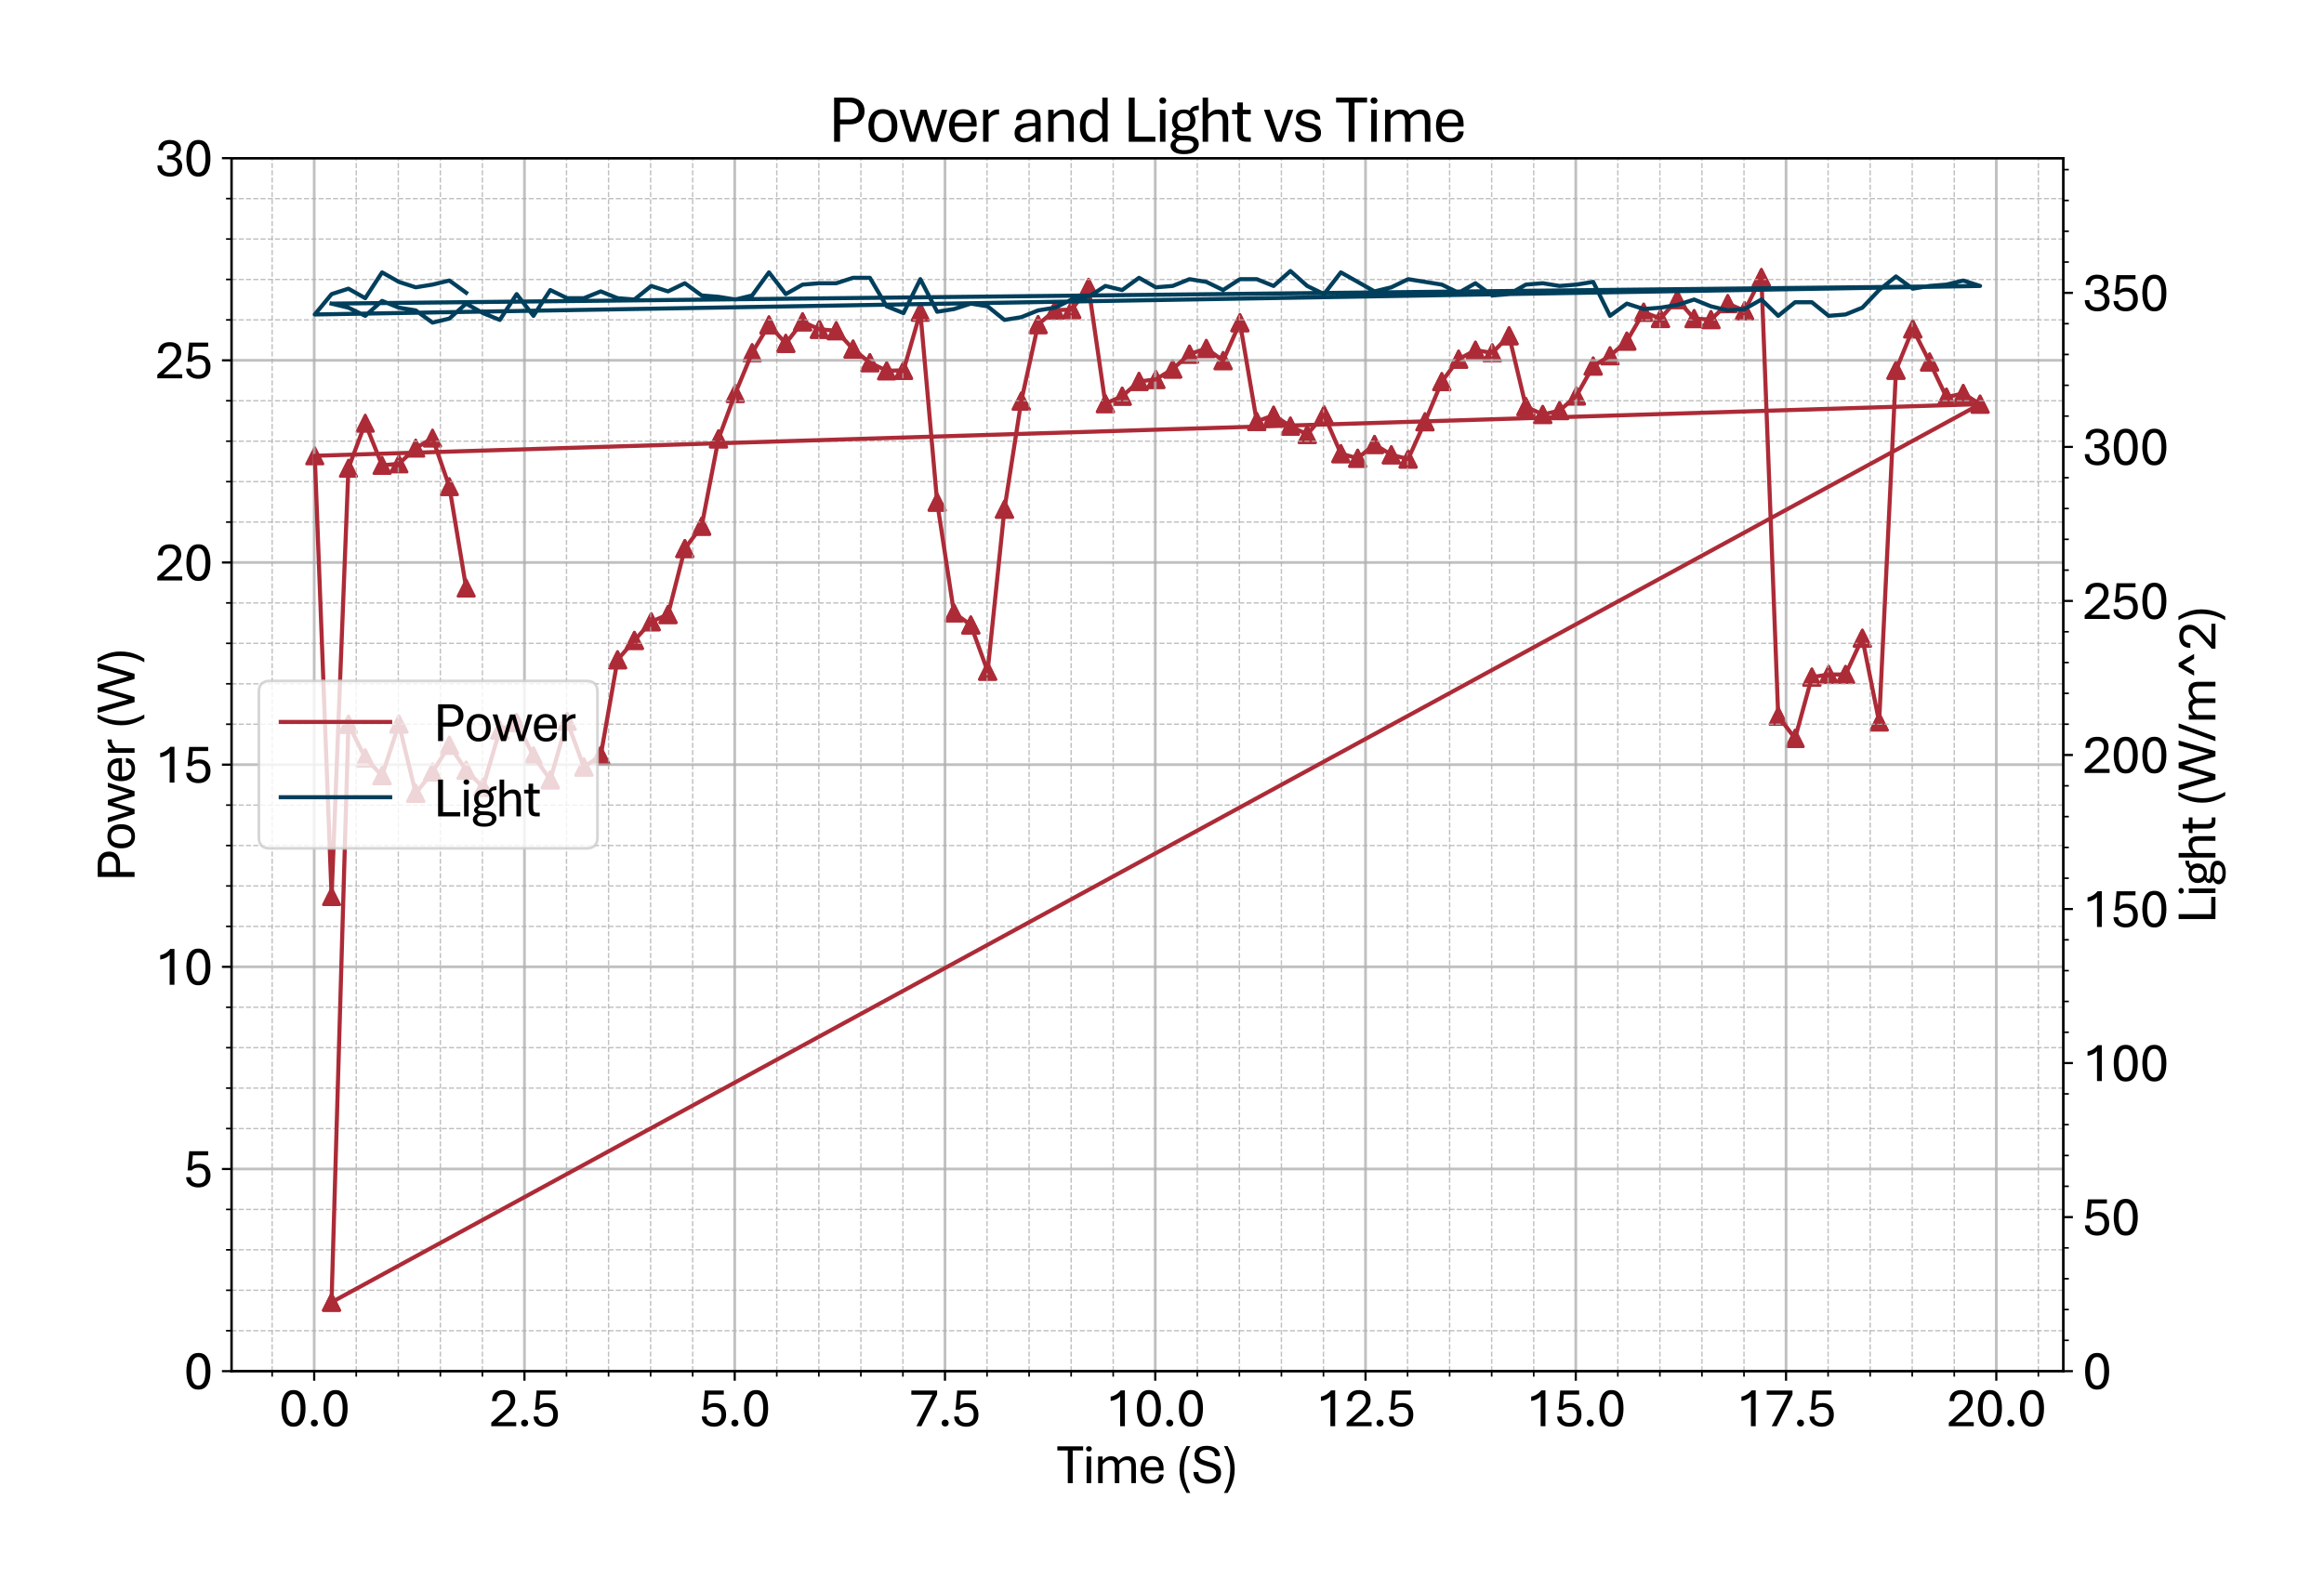 <?xml version="1.0" encoding="utf-8" standalone="no"?>
<!DOCTYPE svg PUBLIC "-//W3C//DTD SVG 1.1//EN"
  "http://www.w3.org/Graphics/SVG/1.1/DTD/svg11.dtd">
<svg xmlns:xlink="http://www.w3.org/1999/xlink" width="849.509pt" height="581.831pt" viewBox="0 0 849.509 581.831" xmlns="http://www.w3.org/2000/svg" version="1.1">
 <defs>
  <style type="text/css">*{stroke-linejoin: round; stroke-linecap: butt}</style>
 </defs>
 <g id="figure_1">
  <g id="patch_1">
   <path d="M 0 581.831 
L 849.509 581.831 
L 849.509 0 
L 0 0 
z
" style="fill: #ffffff"/>
  </g>
  <g id="axes_1">
   <g id="patch_2">
    <path d="M 84.628 501.353 
L 754.228 501.353 
L 754.228 57.833 
L 84.628 57.833 
z
" style="fill: #ffffff"/>
   </g>
   <g id="PathCollection_1">
    <defs>
     <path id="m8545dfd389" d="M 0 -3 
L -3 3 
L 3 3 
z
" style="stroke: #ac2b37"/>
    </defs>
    <g clip-path="url(#p5021334635)">
     <use xlink:href="#m8545dfd389" x="121.183" y="476.161" style="fill: #ac2b37; stroke: #ac2b37"/>
     <use xlink:href="#m8545dfd389" x="127.362" y="264.808" style="fill: #ac2b37; stroke: #ac2b37"/>
     <use xlink:href="#m8545dfd389" x="133.511" y="277.124" style="fill: #ac2b37; stroke: #ac2b37"/>
     <use xlink:href="#m8545dfd389" x="139.66" y="283.629" style="fill: #ac2b37; stroke: #ac2b37"/>
     <use xlink:href="#m8545dfd389" x="145.808" y="264.72" style="fill: #ac2b37; stroke: #ac2b37"/>
     <use xlink:href="#m8545dfd389" x="151.957" y="290.06" style="fill: #ac2b37; stroke: #ac2b37"/>
     <use xlink:href="#m8545dfd389" x="158.106" y="282.298" style="fill: #ac2b37; stroke: #ac2b37"/>
     <use xlink:href="#m8545dfd389" x="164.255" y="272.496" style="fill: #ac2b37; stroke: #ac2b37"/>
     <use xlink:href="#m8545dfd389" x="170.403" y="281.633" style="fill: #ac2b37; stroke: #ac2b37"/>
     <use xlink:href="#m8545dfd389" x="176.552" y="287.842" style="fill: #ac2b37; stroke: #ac2b37"/>
     <use xlink:href="#m8545dfd389" x="182.701" y="266.923" style="fill: #ac2b37; stroke: #ac2b37"/>
     <use xlink:href="#m8545dfd389" x="188.85" y="264.173" style="fill: #ac2b37; stroke: #ac2b37"/>
     <use xlink:href="#m8545dfd389" x="194.998" y="276.414" style="fill: #ac2b37; stroke: #ac2b37"/>
     <use xlink:href="#m8545dfd389" x="201.147" y="285.122" style="fill: #ac2b37; stroke: #ac2b37"/>
     <use xlink:href="#m8545dfd389" x="207.296" y="263.7" style="fill: #ac2b37; stroke: #ac2b37"/>
     <use xlink:href="#m8545dfd389" x="213.445" y="280.48" style="fill: #ac2b37; stroke: #ac2b37"/>
     <use xlink:href="#m8545dfd389" x="219.593" y="276.237" style="fill: #ac2b37; stroke: #ac2b37"/>
     <use xlink:href="#m8545dfd389" x="225.742" y="241.243" style="fill: #ac2b37; stroke: #ac2b37"/>
     <use xlink:href="#m8545dfd389" x="231.891" y="234.161" style="fill: #ac2b37; stroke: #ac2b37"/>
     <use xlink:href="#m8545dfd389" x="238.04" y="227.331" style="fill: #ac2b37; stroke: #ac2b37"/>
     <use xlink:href="#m8545dfd389" x="244.188" y="224.685" style="fill: #ac2b37; stroke: #ac2b37"/>
     <use xlink:href="#m8545dfd389" x="250.337" y="200.572" style="fill: #ac2b37; stroke: #ac2b37"/>
     <use xlink:href="#m8545dfd389" x="256.486" y="192.411" style="fill: #ac2b37; stroke: #ac2b37"/>
     <use xlink:href="#m8545dfd389" x="262.635" y="160.463" style="fill: #ac2b37; stroke: #ac2b37"/>
     <use xlink:href="#m8545dfd389" x="268.783" y="143.831" style="fill: #ac2b37; stroke: #ac2b37"/>
     <use xlink:href="#m8545dfd389" x="274.932" y="128.988" style="fill: #ac2b37; stroke: #ac2b37"/>
     <use xlink:href="#m8545dfd389" x="281.081" y="118.802" style="fill: #ac2b37; stroke: #ac2b37"/>
     <use xlink:href="#m8545dfd389" x="287.23" y="125.558" style="fill: #ac2b37; stroke: #ac2b37"/>
     <use xlink:href="#m8545dfd389" x="293.379" y="117.663" style="fill: #ac2b37; stroke: #ac2b37"/>
     <use xlink:href="#m8545dfd389" x="299.527" y="120.413" style="fill: #ac2b37; stroke: #ac2b37"/>
     <use xlink:href="#m8545dfd389" x="305.676" y="120.931" style="fill: #ac2b37; stroke: #ac2b37"/>
     <use xlink:href="#m8545dfd389" x="311.825" y="127.643" style="fill: #ac2b37; stroke: #ac2b37"/>
     <use xlink:href="#m8545dfd389" x="317.974" y="132.61" style="fill: #ac2b37; stroke: #ac2b37"/>
     <use xlink:href="#m8545dfd389" x="324.122" y="135.567" style="fill: #ac2b37; stroke: #ac2b37"/>
     <use xlink:href="#m8545dfd389" x="330.271" y="135.419" style="fill: #ac2b37; stroke: #ac2b37"/>
     <use xlink:href="#m8545dfd389" x="336.42" y="114.145" style="fill: #ac2b37; stroke: #ac2b37"/>
     <use xlink:href="#m8545dfd389" x="342.569" y="183.615" style="fill: #ac2b37; stroke: #ac2b37"/>
     <use xlink:href="#m8545dfd389" x="348.717" y="224.079" style="fill: #ac2b37; stroke: #ac2b37"/>
     <use xlink:href="#m8545dfd389" x="354.866" y="228.529" style="fill: #ac2b37; stroke: #ac2b37"/>
     <use xlink:href="#m8545dfd389" x="361.015" y="245.427" style="fill: #ac2b37; stroke: #ac2b37"/>
     <use xlink:href="#m8545dfd389" x="367.164" y="186.187" style="fill: #ac2b37; stroke: #ac2b37"/>
     <use xlink:href="#m8545dfd389" x="373.312" y="146.67" style="fill: #ac2b37; stroke: #ac2b37"/>
     <use xlink:href="#m8545dfd389" x="379.461" y="118.683" style="fill: #ac2b37; stroke: #ac2b37"/>
     <use xlink:href="#m8545dfd389" x="385.61" y="113.42" style="fill: #ac2b37; stroke: #ac2b37"/>
     <use xlink:href="#m8545dfd389" x="391.759" y="113.199" style="fill: #ac2b37; stroke: #ac2b37"/>
     <use xlink:href="#m8545dfd389" x="397.907" y="105.067" style="fill: #ac2b37; stroke: #ac2b37"/>
     <use xlink:href="#m8545dfd389" x="404.056" y="147.586" style="fill: #ac2b37; stroke: #ac2b37"/>
     <use xlink:href="#m8545dfd389" x="410.205" y="144.866" style="fill: #ac2b37; stroke: #ac2b37"/>
     <use xlink:href="#m8545dfd389" x="416.354" y="139.47" style="fill: #ac2b37; stroke: #ac2b37"/>
     <use xlink:href="#m8545dfd389" x="422.503" y="138.731" style="fill: #ac2b37; stroke: #ac2b37"/>
     <use xlink:href="#m8545dfd389" x="428.651" y="134.931" style="fill: #ac2b37; stroke: #ac2b37"/>
     <use xlink:href="#m8545dfd389" x="434.8" y="129.491" style="fill: #ac2b37; stroke: #ac2b37"/>
     <use xlink:href="#m8545dfd389" x="440.949" y="127.406" style="fill: #ac2b37; stroke: #ac2b37"/>
     <use xlink:href="#m8545dfd389" x="447.098" y="131.856" style="fill: #ac2b37; stroke: #ac2b37"/>
     <use xlink:href="#m8545dfd389" x="453.246" y="117.989" style="fill: #ac2b37; stroke: #ac2b37"/>
     <use xlink:href="#m8545dfd389" x="459.395" y="154.106" style="fill: #ac2b37; stroke: #ac2b37"/>
     <use xlink:href="#m8545dfd389" x="465.544" y="151.829" style="fill: #ac2b37; stroke: #ac2b37"/>
     <use xlink:href="#m8545dfd389" x="471.693" y="155.821" style="fill: #ac2b37; stroke: #ac2b37"/>
     <use xlink:href="#m8545dfd389" x="477.841" y="158.852" style="fill: #ac2b37; stroke: #ac2b37"/>
     <use xlink:href="#m8545dfd389" x="483.99" y="151.667" style="fill: #ac2b37; stroke: #ac2b37"/>
     <use xlink:href="#m8545dfd389" x="490.139" y="165.874" style="fill: #ac2b37; stroke: #ac2b37"/>
     <use xlink:href="#m8545dfd389" x="496.288" y="167.559" style="fill: #ac2b37; stroke: #ac2b37"/>
     <use xlink:href="#m8545dfd389" x="502.436" y="162.503" style="fill: #ac2b37; stroke: #ac2b37"/>
     <use xlink:href="#m8545dfd389" x="508.585" y="166.303" style="fill: #ac2b37; stroke: #ac2b37"/>
     <use xlink:href="#m8545dfd389" x="514.734" y="167.84" style="fill: #ac2b37; stroke: #ac2b37"/>
     <use xlink:href="#m8545dfd389" x="520.883" y="154.224" style="fill: #ac2b37; stroke: #ac2b37"/>
     <use xlink:href="#m8545dfd389" x="527.031" y="139.544" style="fill: #ac2b37; stroke: #ac2b37"/>
     <use xlink:href="#m8545dfd389" x="533.18" y="131.339" style="fill: #ac2b37; stroke: #ac2b37"/>
     <use xlink:href="#m8545dfd389" x="539.329" y="128.056" style="fill: #ac2b37; stroke: #ac2b37"/>
     <use xlink:href="#m8545dfd389" x="545.478" y="129.017" style="fill: #ac2b37; stroke: #ac2b37"/>
     <use xlink:href="#m8545dfd389" x="551.626" y="122.764" style="fill: #ac2b37; stroke: #ac2b37"/>
     <use xlink:href="#m8545dfd389" x="557.775" y="148.68" style="fill: #ac2b37; stroke: #ac2b37"/>
     <use xlink:href="#m8545dfd389" x="563.924" y="151.548" style="fill: #ac2b37; stroke: #ac2b37"/>
     <use xlink:href="#m8545dfd389" x="570.073" y="150.144" style="fill: #ac2b37; stroke: #ac2b37"/>
     <use xlink:href="#m8545dfd389" x="576.222" y="144.762" style="fill: #ac2b37; stroke: #ac2b37"/>
     <use xlink:href="#m8545dfd389" x="582.37" y="133.852" style="fill: #ac2b37; stroke: #ac2b37"/>
     <use xlink:href="#m8545dfd389" x="588.519" y="130.097" style="fill: #ac2b37; stroke: #ac2b37"/>
     <use xlink:href="#m8545dfd389" x="594.668" y="124.715" style="fill: #ac2b37; stroke: #ac2b37"/>
     <use xlink:href="#m8545dfd389" x="600.817" y="114.16" style="fill: #ac2b37; stroke: #ac2b37"/>
     <use xlink:href="#m8545dfd389" x="606.965" y="116.466" style="fill: #ac2b37; stroke: #ac2b37"/>
     <use xlink:href="#m8545dfd389" x="613.114" y="109.532" style="fill: #ac2b37; stroke: #ac2b37"/>
     <use xlink:href="#m8545dfd389" x="619.263" y="116.495" style="fill: #ac2b37; stroke: #ac2b37"/>
     <use xlink:href="#m8545dfd389" x="625.412" y="116.865" style="fill: #ac2b37; stroke: #ac2b37"/>
     <use xlink:href="#m8545dfd389" x="631.56" y="111.025" style="fill: #ac2b37; stroke: #ac2b37"/>
     <use xlink:href="#m8545dfd389" x="637.709" y="113.613" style="fill: #ac2b37; stroke: #ac2b37"/>
     <use xlink:href="#m8545dfd389" x="643.858" y="101.49" style="fill: #ac2b37; stroke: #ac2b37"/>
     <use xlink:href="#m8545dfd389" x="650.007" y="261.866" style="fill: #ac2b37; stroke: #ac2b37"/>
     <use xlink:href="#m8545dfd389" x="656.155" y="269.998" style="fill: #ac2b37; stroke: #ac2b37"/>
     <use xlink:href="#m8545dfd389" x="662.304" y="247.6" style="fill: #ac2b37; stroke: #ac2b37"/>
     <use xlink:href="#m8545dfd389" x="668.453" y="246.624" style="fill: #ac2b37; stroke: #ac2b37"/>
     <use xlink:href="#m8545dfd389" x="674.602" y="246.624" style="fill: #ac2b37; stroke: #ac2b37"/>
     <use xlink:href="#m8545dfd389" x="680.75" y="233.363" style="fill: #ac2b37; stroke: #ac2b37"/>
     <use xlink:href="#m8545dfd389" x="686.899" y="263.981" style="fill: #ac2b37; stroke: #ac2b37"/>
     <use xlink:href="#m8545dfd389" x="693.048" y="135.375" style="fill: #ac2b37; stroke: #ac2b37"/>
     <use xlink:href="#m8545dfd389" x="699.197" y="120.265" style="fill: #ac2b37; stroke: #ac2b37"/>
     <use xlink:href="#m8545dfd389" x="705.345" y="132.359" style="fill: #ac2b37; stroke: #ac2b37"/>
     <use xlink:href="#m8545dfd389" x="711.494" y="145.206" style="fill: #ac2b37; stroke: #ac2b37"/>
     <use xlink:href="#m8545dfd389" x="717.643" y="143.875" style="fill: #ac2b37; stroke: #ac2b37"/>
     <use xlink:href="#m8545dfd389" x="723.792" y="147.778" style="fill: #ac2b37; stroke: #ac2b37"/>
     <use xlink:href="#m8545dfd389" x="121.183" y="476.161" style="fill: #ac2b37; stroke: #ac2b37"/>
     <use xlink:href="#m8545dfd389" x="127.362" y="264.808" style="fill: #ac2b37; stroke: #ac2b37"/>
     <use xlink:href="#m8545dfd389" x="133.511" y="277.124" style="fill: #ac2b37; stroke: #ac2b37"/>
     <use xlink:href="#m8545dfd389" x="139.66" y="283.629" style="fill: #ac2b37; stroke: #ac2b37"/>
     <use xlink:href="#m8545dfd389" x="145.808" y="264.72" style="fill: #ac2b37; stroke: #ac2b37"/>
     <use xlink:href="#m8545dfd389" x="151.957" y="290.06" style="fill: #ac2b37; stroke: #ac2b37"/>
     <use xlink:href="#m8545dfd389" x="158.106" y="282.298" style="fill: #ac2b37; stroke: #ac2b37"/>
     <use xlink:href="#m8545dfd389" x="164.255" y="272.496" style="fill: #ac2b37; stroke: #ac2b37"/>
     <use xlink:href="#m8545dfd389" x="170.403" y="281.633" style="fill: #ac2b37; stroke: #ac2b37"/>
     <use xlink:href="#m8545dfd389" x="176.552" y="287.842" style="fill: #ac2b37; stroke: #ac2b37"/>
     <use xlink:href="#m8545dfd389" x="182.701" y="266.923" style="fill: #ac2b37; stroke: #ac2b37"/>
     <use xlink:href="#m8545dfd389" x="188.85" y="264.173" style="fill: #ac2b37; stroke: #ac2b37"/>
     <use xlink:href="#m8545dfd389" x="194.998" y="276.414" style="fill: #ac2b37; stroke: #ac2b37"/>
     <use xlink:href="#m8545dfd389" x="201.147" y="285.122" style="fill: #ac2b37; stroke: #ac2b37"/>
     <use xlink:href="#m8545dfd389" x="207.296" y="263.7" style="fill: #ac2b37; stroke: #ac2b37"/>
     <use xlink:href="#m8545dfd389" x="213.445" y="280.48" style="fill: #ac2b37; stroke: #ac2b37"/>
     <use xlink:href="#m8545dfd389" x="219.593" y="276.237" style="fill: #ac2b37; stroke: #ac2b37"/>
     <use xlink:href="#m8545dfd389" x="225.742" y="241.243" style="fill: #ac2b37; stroke: #ac2b37"/>
     <use xlink:href="#m8545dfd389" x="231.891" y="234.161" style="fill: #ac2b37; stroke: #ac2b37"/>
     <use xlink:href="#m8545dfd389" x="238.04" y="227.331" style="fill: #ac2b37; stroke: #ac2b37"/>
     <use xlink:href="#m8545dfd389" x="244.188" y="224.685" style="fill: #ac2b37; stroke: #ac2b37"/>
     <use xlink:href="#m8545dfd389" x="250.337" y="200.572" style="fill: #ac2b37; stroke: #ac2b37"/>
     <use xlink:href="#m8545dfd389" x="256.486" y="192.411" style="fill: #ac2b37; stroke: #ac2b37"/>
     <use xlink:href="#m8545dfd389" x="262.635" y="160.463" style="fill: #ac2b37; stroke: #ac2b37"/>
     <use xlink:href="#m8545dfd389" x="268.783" y="143.831" style="fill: #ac2b37; stroke: #ac2b37"/>
     <use xlink:href="#m8545dfd389" x="274.932" y="128.988" style="fill: #ac2b37; stroke: #ac2b37"/>
     <use xlink:href="#m8545dfd389" x="281.081" y="118.802" style="fill: #ac2b37; stroke: #ac2b37"/>
     <use xlink:href="#m8545dfd389" x="287.23" y="125.558" style="fill: #ac2b37; stroke: #ac2b37"/>
     <use xlink:href="#m8545dfd389" x="293.379" y="117.663" style="fill: #ac2b37; stroke: #ac2b37"/>
     <use xlink:href="#m8545dfd389" x="299.527" y="120.413" style="fill: #ac2b37; stroke: #ac2b37"/>
     <use xlink:href="#m8545dfd389" x="305.676" y="120.931" style="fill: #ac2b37; stroke: #ac2b37"/>
     <use xlink:href="#m8545dfd389" x="311.825" y="127.643" style="fill: #ac2b37; stroke: #ac2b37"/>
     <use xlink:href="#m8545dfd389" x="317.974" y="132.61" style="fill: #ac2b37; stroke: #ac2b37"/>
     <use xlink:href="#m8545dfd389" x="324.122" y="135.567" style="fill: #ac2b37; stroke: #ac2b37"/>
     <use xlink:href="#m8545dfd389" x="330.271" y="135.419" style="fill: #ac2b37; stroke: #ac2b37"/>
     <use xlink:href="#m8545dfd389" x="336.42" y="114.145" style="fill: #ac2b37; stroke: #ac2b37"/>
     <use xlink:href="#m8545dfd389" x="342.569" y="183.615" style="fill: #ac2b37; stroke: #ac2b37"/>
     <use xlink:href="#m8545dfd389" x="348.717" y="224.079" style="fill: #ac2b37; stroke: #ac2b37"/>
     <use xlink:href="#m8545dfd389" x="354.866" y="228.529" style="fill: #ac2b37; stroke: #ac2b37"/>
     <use xlink:href="#m8545dfd389" x="361.015" y="245.427" style="fill: #ac2b37; stroke: #ac2b37"/>
     <use xlink:href="#m8545dfd389" x="367.164" y="186.187" style="fill: #ac2b37; stroke: #ac2b37"/>
     <use xlink:href="#m8545dfd389" x="373.312" y="146.67" style="fill: #ac2b37; stroke: #ac2b37"/>
     <use xlink:href="#m8545dfd389" x="379.461" y="118.683" style="fill: #ac2b37; stroke: #ac2b37"/>
     <use xlink:href="#m8545dfd389" x="385.61" y="113.42" style="fill: #ac2b37; stroke: #ac2b37"/>
     <use xlink:href="#m8545dfd389" x="391.759" y="113.199" style="fill: #ac2b37; stroke: #ac2b37"/>
     <use xlink:href="#m8545dfd389" x="397.907" y="105.067" style="fill: #ac2b37; stroke: #ac2b37"/>
     <use xlink:href="#m8545dfd389" x="404.056" y="147.586" style="fill: #ac2b37; stroke: #ac2b37"/>
     <use xlink:href="#m8545dfd389" x="410.205" y="144.866" style="fill: #ac2b37; stroke: #ac2b37"/>
     <use xlink:href="#m8545dfd389" x="416.354" y="139.47" style="fill: #ac2b37; stroke: #ac2b37"/>
     <use xlink:href="#m8545dfd389" x="422.503" y="138.731" style="fill: #ac2b37; stroke: #ac2b37"/>
     <use xlink:href="#m8545dfd389" x="428.651" y="134.931" style="fill: #ac2b37; stroke: #ac2b37"/>
     <use xlink:href="#m8545dfd389" x="434.8" y="129.491" style="fill: #ac2b37; stroke: #ac2b37"/>
     <use xlink:href="#m8545dfd389" x="440.949" y="127.406" style="fill: #ac2b37; stroke: #ac2b37"/>
     <use xlink:href="#m8545dfd389" x="447.098" y="131.856" style="fill: #ac2b37; stroke: #ac2b37"/>
     <use xlink:href="#m8545dfd389" x="453.246" y="117.989" style="fill: #ac2b37; stroke: #ac2b37"/>
     <use xlink:href="#m8545dfd389" x="459.395" y="154.106" style="fill: #ac2b37; stroke: #ac2b37"/>
     <use xlink:href="#m8545dfd389" x="465.544" y="151.829" style="fill: #ac2b37; stroke: #ac2b37"/>
     <use xlink:href="#m8545dfd389" x="471.693" y="155.821" style="fill: #ac2b37; stroke: #ac2b37"/>
     <use xlink:href="#m8545dfd389" x="477.841" y="158.852" style="fill: #ac2b37; stroke: #ac2b37"/>
     <use xlink:href="#m8545dfd389" x="483.99" y="151.667" style="fill: #ac2b37; stroke: #ac2b37"/>
     <use xlink:href="#m8545dfd389" x="490.139" y="165.874" style="fill: #ac2b37; stroke: #ac2b37"/>
     <use xlink:href="#m8545dfd389" x="496.288" y="167.559" style="fill: #ac2b37; stroke: #ac2b37"/>
     <use xlink:href="#m8545dfd389" x="502.436" y="162.503" style="fill: #ac2b37; stroke: #ac2b37"/>
     <use xlink:href="#m8545dfd389" x="508.585" y="166.303" style="fill: #ac2b37; stroke: #ac2b37"/>
     <use xlink:href="#m8545dfd389" x="514.734" y="167.84" style="fill: #ac2b37; stroke: #ac2b37"/>
     <use xlink:href="#m8545dfd389" x="520.883" y="154.224" style="fill: #ac2b37; stroke: #ac2b37"/>
     <use xlink:href="#m8545dfd389" x="527.031" y="139.544" style="fill: #ac2b37; stroke: #ac2b37"/>
     <use xlink:href="#m8545dfd389" x="533.18" y="131.339" style="fill: #ac2b37; stroke: #ac2b37"/>
     <use xlink:href="#m8545dfd389" x="539.329" y="128.056" style="fill: #ac2b37; stroke: #ac2b37"/>
     <use xlink:href="#m8545dfd389" x="545.478" y="129.017" style="fill: #ac2b37; stroke: #ac2b37"/>
     <use xlink:href="#m8545dfd389" x="551.626" y="122.764" style="fill: #ac2b37; stroke: #ac2b37"/>
     <use xlink:href="#m8545dfd389" x="557.775" y="148.68" style="fill: #ac2b37; stroke: #ac2b37"/>
     <use xlink:href="#m8545dfd389" x="563.924" y="151.548" style="fill: #ac2b37; stroke: #ac2b37"/>
     <use xlink:href="#m8545dfd389" x="570.073" y="150.144" style="fill: #ac2b37; stroke: #ac2b37"/>
     <use xlink:href="#m8545dfd389" x="576.222" y="144.762" style="fill: #ac2b37; stroke: #ac2b37"/>
     <use xlink:href="#m8545dfd389" x="582.37" y="133.852" style="fill: #ac2b37; stroke: #ac2b37"/>
     <use xlink:href="#m8545dfd389" x="588.519" y="130.097" style="fill: #ac2b37; stroke: #ac2b37"/>
     <use xlink:href="#m8545dfd389" x="594.668" y="124.715" style="fill: #ac2b37; stroke: #ac2b37"/>
     <use xlink:href="#m8545dfd389" x="600.817" y="114.16" style="fill: #ac2b37; stroke: #ac2b37"/>
     <use xlink:href="#m8545dfd389" x="606.965" y="116.466" style="fill: #ac2b37; stroke: #ac2b37"/>
     <use xlink:href="#m8545dfd389" x="613.114" y="109.532" style="fill: #ac2b37; stroke: #ac2b37"/>
     <use xlink:href="#m8545dfd389" x="619.263" y="116.495" style="fill: #ac2b37; stroke: #ac2b37"/>
     <use xlink:href="#m8545dfd389" x="625.412" y="116.865" style="fill: #ac2b37; stroke: #ac2b37"/>
     <use xlink:href="#m8545dfd389" x="631.56" y="111.025" style="fill: #ac2b37; stroke: #ac2b37"/>
     <use xlink:href="#m8545dfd389" x="637.709" y="113.613" style="fill: #ac2b37; stroke: #ac2b37"/>
     <use xlink:href="#m8545dfd389" x="643.858" y="101.49" style="fill: #ac2b37; stroke: #ac2b37"/>
     <use xlink:href="#m8545dfd389" x="650.007" y="261.866" style="fill: #ac2b37; stroke: #ac2b37"/>
     <use xlink:href="#m8545dfd389" x="656.155" y="269.998" style="fill: #ac2b37; stroke: #ac2b37"/>
     <use xlink:href="#m8545dfd389" x="662.304" y="247.6" style="fill: #ac2b37; stroke: #ac2b37"/>
     <use xlink:href="#m8545dfd389" x="668.453" y="246.624" style="fill: #ac2b37; stroke: #ac2b37"/>
     <use xlink:href="#m8545dfd389" x="674.602" y="246.624" style="fill: #ac2b37; stroke: #ac2b37"/>
     <use xlink:href="#m8545dfd389" x="680.75" y="233.363" style="fill: #ac2b37; stroke: #ac2b37"/>
     <use xlink:href="#m8545dfd389" x="686.899" y="263.981" style="fill: #ac2b37; stroke: #ac2b37"/>
     <use xlink:href="#m8545dfd389" x="693.048" y="135.375" style="fill: #ac2b37; stroke: #ac2b37"/>
     <use xlink:href="#m8545dfd389" x="699.197" y="120.265" style="fill: #ac2b37; stroke: #ac2b37"/>
     <use xlink:href="#m8545dfd389" x="705.345" y="132.359" style="fill: #ac2b37; stroke: #ac2b37"/>
     <use xlink:href="#m8545dfd389" x="711.494" y="145.206" style="fill: #ac2b37; stroke: #ac2b37"/>
     <use xlink:href="#m8545dfd389" x="717.643" y="143.875" style="fill: #ac2b37; stroke: #ac2b37"/>
     <use xlink:href="#m8545dfd389" x="723.792" y="147.778" style="fill: #ac2b37; stroke: #ac2b37"/>
     <use xlink:href="#m8545dfd389" x="115.064" y="166.658" style="fill: #ac2b37; stroke: #ac2b37"/>
     <use xlink:href="#m8545dfd389" x="121.213" y="327.803" style="fill: #ac2b37; stroke: #ac2b37"/>
     <use xlink:href="#m8545dfd389" x="127.362" y="171.196" style="fill: #ac2b37; stroke: #ac2b37"/>
     <use xlink:href="#m8545dfd389" x="133.511" y="154.742" style="fill: #ac2b37; stroke: #ac2b37"/>
     <use xlink:href="#m8545dfd389" x="139.66" y="170.147" style="fill: #ac2b37; stroke: #ac2b37"/>
     <use xlink:href="#m8545dfd389" x="145.808" y="169.585" style="fill: #ac2b37; stroke: #ac2b37"/>
     <use xlink:href="#m8545dfd389" x="151.957" y="163.849" style="fill: #ac2b37; stroke: #ac2b37"/>
     <use xlink:href="#m8545dfd389" x="158.106" y="160.182" style="fill: #ac2b37; stroke: #ac2b37"/>
     <use xlink:href="#m8545dfd389" x="164.255" y="177.923" style="fill: #ac2b37; stroke: #ac2b37"/>
     <use xlink:href="#m8545dfd389" x="170.403" y="215.001" style="fill: #ac2b37; stroke: #ac2b37"/>
    </g>
   </g>
   <g id="matplotlib.axis_1">
    <g id="xtick_1">
     <g id="line2d_1">
      <path d="M 114.849 501.353 
L 114.849 57.833 
" clip-path="url(#p5021334635)" style="fill: none; stroke: #b0b0b0; stroke-opacity: 0.8; stroke-linecap: square"/>
     </g>
     <g id="line2d_2">
      <defs>
       <path id="m19a64b9ccd" d="M 0 0 
L 0 3.5 
" style="stroke: #000000; stroke-width: 0.8"/>
      </defs>
      <g>
       <use xlink:href="#m19a64b9ccd" x="114.849" y="501.353" style="stroke: #000000; stroke-width: 0.8"/>
      </g>
     </g>
     <g id="text_1">
      <!-- 0.0 -->
      <g transform="translate(101.929 521.496) scale(0.2 -0.2)">
       <defs>
        <path id="AptosDisplay-30" d="M 1672 -56 
Q 1291 -56 1028 105 
Q 766 266 605 552 
Q 444 838 372 1216 
Q 300 1594 300 2031 
Q 300 2475 372 2856 
Q 444 3238 605 3525 
Q 766 3813 1028 3973 
Q 1291 4134 1672 4134 
Q 2053 4134 2317 3975 
Q 2581 3816 2742 3527 
Q 2903 3238 2975 2858 
Q 3047 2478 3047 2038 
Q 3047 1597 2975 1217 
Q 2903 838 2742 552 
Q 2581 266 2318 105 
Q 2056 -56 1672 -56 
z
M 1672 409 
Q 1916 409 2073 550 
Q 2231 691 2322 925 
Q 2413 1159 2448 1448 
Q 2484 1738 2484 2038 
Q 2484 2338 2448 2628 
Q 2413 2919 2322 3153 
Q 2231 3388 2073 3527 
Q 1916 3666 1669 3666 
Q 1428 3666 1268 3527 
Q 1109 3388 1020 3153 
Q 931 2919 893 2628 
Q 856 2338 856 2038 
Q 856 1741 893 1450 
Q 931 1159 1020 925 
Q 1109 691 1268 550 
Q 1428 409 1672 409 
z
" transform="scale(0.016)"/>
        <path id="AptosDisplay-2e" d="M 794 -31 
Q 619 -31 503 83 
Q 388 197 388 363 
Q 388 534 503 645 
Q 619 756 794 756 
Q 963 756 1077 645 
Q 1191 534 1191 363 
Q 1191 197 1077 83 
Q 963 -31 794 -31 
z
" transform="scale(0.016)"/>
       </defs>
       <use xlink:href="#AptosDisplay-30"/>
       <use xlink:href="#AptosDisplay-2e" x="52.295"/>
       <use xlink:href="#AptosDisplay-30" x="76.904"/>
      </g>
     </g>
    </g>
    <g id="xtick_2">
     <g id="line2d_3">
      <path d="M 191.709 501.353 
L 191.709 57.833 
" clip-path="url(#p5021334635)" style="fill: none; stroke: #b0b0b0; stroke-opacity: 0.8; stroke-linecap: square"/>
     </g>
     <g id="line2d_4">
      <g>
       <use xlink:href="#m19a64b9ccd" x="191.709" y="501.353" style="stroke: #000000; stroke-width: 0.8"/>
      </g>
     </g>
     <g id="text_2">
      <!-- 2.5 -->
      <g transform="translate(178.788 521.496) scale(0.2 -0.2)">
       <defs>
        <path id="AptosDisplay-32" d="M 247 0 
L 247 413 
L 1725 1741 
Q 2100 2081 2269 2351 
Q 2438 2622 2438 2938 
Q 2438 3256 2263 3461 
Q 2088 3666 1691 3666 
Q 1247 3666 1055 3439 
Q 863 3213 863 2869 
L 341 2869 
Q 341 3250 491 3534 
Q 641 3819 941 3975 
Q 1241 4131 1691 4131 
Q 2103 4131 2390 3986 
Q 2678 3841 2828 3578 
Q 2978 3316 2978 2959 
Q 2978 2638 2853 2375 
Q 2728 2113 2517 1883 
Q 2306 1653 2044 1425 
L 959 463 
L 3097 463 
L 3097 0 
L 247 0 
z
" transform="scale(0.016)"/>
        <path id="AptosDisplay-35" d="M 1669 -56 
Q 1278 -56 964 83 
Q 650 222 465 483 
Q 281 744 281 1113 
L 816 1113 
Q 816 778 1055 584 
Q 1294 391 1669 391 
Q 2069 391 2291 625 
Q 2513 859 2513 1319 
Q 2513 1772 2291 1989 
Q 2069 2206 1697 2206 
Q 1409 2206 1223 2123 
Q 1038 2041 916 1894 
L 444 1894 
L 622 4078 
L 2788 4078 
L 2788 3613 
L 1041 3613 
L 931 2322 
Q 1044 2453 1251 2550 
Q 1459 2647 1775 2647 
Q 2131 2647 2420 2506 
Q 2709 2366 2881 2072 
Q 3053 1778 3053 1319 
Q 3053 863 2875 558 
Q 2697 253 2384 98 
Q 2072 -56 1669 -56 
z
" transform="scale(0.016)"/>
       </defs>
       <use xlink:href="#AptosDisplay-32"/>
       <use xlink:href="#AptosDisplay-2e" x="52.295"/>
       <use xlink:href="#AptosDisplay-35" x="76.904"/>
      </g>
     </g>
    </g>
    <g id="xtick_3">
     <g id="line2d_5">
      <path d="M 268.568 501.353 
L 268.568 57.833 
" clip-path="url(#p5021334635)" style="fill: none; stroke: #b0b0b0; stroke-opacity: 0.8; stroke-linecap: square"/>
     </g>
     <g id="line2d_6">
      <g>
       <use xlink:href="#m19a64b9ccd" x="268.568" y="501.353" style="stroke: #000000; stroke-width: 0.8"/>
      </g>
     </g>
     <g id="text_3">
      <!-- 5.0 -->
      <g transform="translate(255.648 521.496) scale(0.2 -0.2)">
       <use xlink:href="#AptosDisplay-35"/>
       <use xlink:href="#AptosDisplay-2e" x="52.295"/>
       <use xlink:href="#AptosDisplay-30" x="76.904"/>
      </g>
     </g>
    </g>
    <g id="xtick_4">
     <g id="line2d_7">
      <path d="M 345.428 501.353 
L 345.428 57.833 
" clip-path="url(#p5021334635)" style="fill: none; stroke: #b0b0b0; stroke-opacity: 0.8; stroke-linecap: square"/>
     </g>
     <g id="line2d_8">
      <g>
       <use xlink:href="#m19a64b9ccd" x="345.428" y="501.353" style="stroke: #000000; stroke-width: 0.8"/>
      </g>
     </g>
     <g id="text_4">
      <!-- 7.5 -->
      <g transform="translate(332.507 521.496) scale(0.2 -0.2)">
       <defs>
        <path id="AptosDisplay-37" d="M 766 0 
L 2609 3600 
L 194 3600 
L 194 4078 
L 3141 4078 
L 3141 3622 
L 1334 0 
L 766 0 
z
" transform="scale(0.016)"/>
       </defs>
       <use xlink:href="#AptosDisplay-37"/>
       <use xlink:href="#AptosDisplay-2e" x="52.295"/>
       <use xlink:href="#AptosDisplay-35" x="76.904"/>
      </g>
     </g>
    </g>
    <g id="xtick_5">
     <g id="line2d_9">
      <path d="M 422.287 501.353 
L 422.287 57.833 
" clip-path="url(#p5021334635)" style="fill: none; stroke: #b0b0b0; stroke-opacity: 0.8; stroke-linecap: square"/>
     </g>
     <g id="line2d_10">
      <g>
       <use xlink:href="#m19a64b9ccd" x="422.287" y="501.353" style="stroke: #000000; stroke-width: 0.8"/>
      </g>
     </g>
     <g id="text_5">
      <!-- 10.0 -->
      <g transform="translate(404.137 521.496) scale(0.2 -0.2)">
       <defs>
        <path id="AptosDisplay-31" d="M 1659 0 
L 1659 3425 
Q 1575 3309 1420 3201 
Q 1266 3094 1052 3009 
Q 838 2925 578 2888 
L 578 3381 
Q 834 3425 1057 3540 
Q 1281 3656 1453 3806 
Q 1625 3956 1719 4094 
L 2206 4094 
L 2206 0 
L 1659 0 
z
" transform="scale(0.016)"/>
       </defs>
       <use xlink:href="#AptosDisplay-31"/>
       <use xlink:href="#AptosDisplay-30" x="52.295"/>
       <use xlink:href="#AptosDisplay-2e" x="104.59"/>
       <use xlink:href="#AptosDisplay-30" x="129.199"/>
      </g>
     </g>
    </g>
    <g id="xtick_6">
     <g id="line2d_11">
      <path d="M 499.147 501.353 
L 499.147 57.833 
" clip-path="url(#p5021334635)" style="fill: none; stroke: #b0b0b0; stroke-opacity: 0.8; stroke-linecap: square"/>
     </g>
     <g id="line2d_12">
      <g>
       <use xlink:href="#m19a64b9ccd" x="499.147" y="501.353" style="stroke: #000000; stroke-width: 0.8"/>
      </g>
     </g>
     <g id="text_6">
      <!-- 12.5 -->
      <g transform="translate(480.997 521.496) scale(0.2 -0.2)">
       <use xlink:href="#AptosDisplay-31"/>
       <use xlink:href="#AptosDisplay-32" x="52.295"/>
       <use xlink:href="#AptosDisplay-2e" x="104.59"/>
       <use xlink:href="#AptosDisplay-35" x="129.199"/>
      </g>
     </g>
    </g>
    <g id="xtick_7">
     <g id="line2d_13">
      <path d="M 576.006 501.353 
L 576.006 57.833 
" clip-path="url(#p5021334635)" style="fill: none; stroke: #b0b0b0; stroke-opacity: 0.8; stroke-linecap: square"/>
     </g>
     <g id="line2d_14">
      <g>
       <use xlink:href="#m19a64b9ccd" x="576.006" y="501.353" style="stroke: #000000; stroke-width: 0.8"/>
      </g>
     </g>
     <g id="text_7">
      <!-- 15.0 -->
      <g transform="translate(557.856 521.496) scale(0.2 -0.2)">
       <use xlink:href="#AptosDisplay-31"/>
       <use xlink:href="#AptosDisplay-35" x="52.295"/>
       <use xlink:href="#AptosDisplay-2e" x="104.59"/>
       <use xlink:href="#AptosDisplay-30" x="129.199"/>
      </g>
     </g>
    </g>
    <g id="xtick_8">
     <g id="line2d_15">
      <path d="M 652.866 501.353 
L 652.866 57.833 
" clip-path="url(#p5021334635)" style="fill: none; stroke: #b0b0b0; stroke-opacity: 0.8; stroke-linecap: square"/>
     </g>
     <g id="line2d_16">
      <g>
       <use xlink:href="#m19a64b9ccd" x="652.866" y="501.353" style="stroke: #000000; stroke-width: 0.8"/>
      </g>
     </g>
     <g id="text_8">
      <!-- 17.5 -->
      <g transform="translate(634.716 521.496) scale(0.2 -0.2)">
       <use xlink:href="#AptosDisplay-31"/>
       <use xlink:href="#AptosDisplay-37" x="52.295"/>
       <use xlink:href="#AptosDisplay-2e" x="104.59"/>
       <use xlink:href="#AptosDisplay-35" x="129.199"/>
      </g>
     </g>
    </g>
    <g id="xtick_9">
     <g id="line2d_17">
      <path d="M 729.725 501.353 
L 729.725 57.833 
" clip-path="url(#p5021334635)" style="fill: none; stroke: #b0b0b0; stroke-opacity: 0.8; stroke-linecap: square"/>
     </g>
     <g id="line2d_18">
      <g>
       <use xlink:href="#m19a64b9ccd" x="729.725" y="501.353" style="stroke: #000000; stroke-width: 0.8"/>
      </g>
     </g>
     <g id="text_9">
      <!-- 20.0 -->
      <g transform="translate(711.575 521.496) scale(0.2 -0.2)">
       <use xlink:href="#AptosDisplay-32"/>
       <use xlink:href="#AptosDisplay-30" x="52.295"/>
       <use xlink:href="#AptosDisplay-2e" x="104.59"/>
       <use xlink:href="#AptosDisplay-30" x="129.199"/>
      </g>
     </g>
    </g>
    <g id="xtick_10">
     <g id="line2d_19">
      <path d="M 99.477 501.353 
L 99.477 57.833 
" clip-path="url(#p5021334635)" style="fill: none; stroke-dasharray: 1.85,0.8; stroke-dashoffset: 0; stroke: #b0b0b0; stroke-opacity: 0.8; stroke-width: 0.5"/>
     </g>
     <g id="line2d_20">
      <defs>
       <path id="m3af0a987ff" d="M 0 0 
L 0 2 
" style="stroke: #000000; stroke-width: 0.6"/>
      </defs>
      <g>
       <use xlink:href="#m3af0a987ff" x="99.477" y="501.353" style="stroke: #000000; stroke-width: 0.6"/>
      </g>
     </g>
    </g>
    <g id="xtick_11">
     <g id="line2d_21">
      <path d="M 130.221 501.353 
L 130.221 57.833 
" clip-path="url(#p5021334635)" style="fill: none; stroke-dasharray: 1.85,0.8; stroke-dashoffset: 0; stroke: #b0b0b0; stroke-opacity: 0.8; stroke-width: 0.5"/>
     </g>
     <g id="line2d_22">
      <g>
       <use xlink:href="#m3af0a987ff" x="130.221" y="501.353" style="stroke: #000000; stroke-width: 0.6"/>
      </g>
     </g>
    </g>
    <g id="xtick_12">
     <g id="line2d_23">
      <path d="M 145.593 501.353 
L 145.593 57.833 
" clip-path="url(#p5021334635)" style="fill: none; stroke-dasharray: 1.85,0.8; stroke-dashoffset: 0; stroke: #b0b0b0; stroke-opacity: 0.8; stroke-width: 0.5"/>
     </g>
     <g id="line2d_24">
      <g>
       <use xlink:href="#m3af0a987ff" x="145.593" y="501.353" style="stroke: #000000; stroke-width: 0.6"/>
      </g>
     </g>
    </g>
    <g id="xtick_13">
     <g id="line2d_25">
      <path d="M 160.965 501.353 
L 160.965 57.833 
" clip-path="url(#p5021334635)" style="fill: none; stroke-dasharray: 1.85,0.8; stroke-dashoffset: 0; stroke: #b0b0b0; stroke-opacity: 0.8; stroke-width: 0.5"/>
     </g>
     <g id="line2d_26">
      <g>
       <use xlink:href="#m3af0a987ff" x="160.965" y="501.353" style="stroke: #000000; stroke-width: 0.6"/>
      </g>
     </g>
    </g>
    <g id="xtick_14">
     <g id="line2d_27">
      <path d="M 176.337 501.353 
L 176.337 57.833 
" clip-path="url(#p5021334635)" style="fill: none; stroke-dasharray: 1.85,0.8; stroke-dashoffset: 0; stroke: #b0b0b0; stroke-opacity: 0.8; stroke-width: 0.5"/>
     </g>
     <g id="line2d_28">
      <g>
       <use xlink:href="#m3af0a987ff" x="176.337" y="501.353" style="stroke: #000000; stroke-width: 0.6"/>
      </g>
     </g>
    </g>
    <g id="xtick_15">
     <g id="line2d_29">
      <path d="M 207.081 501.353 
L 207.081 57.833 
" clip-path="url(#p5021334635)" style="fill: none; stroke-dasharray: 1.85,0.8; stroke-dashoffset: 0; stroke: #b0b0b0; stroke-opacity: 0.8; stroke-width: 0.5"/>
     </g>
     <g id="line2d_30">
      <g>
       <use xlink:href="#m3af0a987ff" x="207.081" y="501.353" style="stroke: #000000; stroke-width: 0.6"/>
      </g>
     </g>
    </g>
    <g id="xtick_16">
     <g id="line2d_31">
      <path d="M 222.453 501.353 
L 222.453 57.833 
" clip-path="url(#p5021334635)" style="fill: none; stroke-dasharray: 1.85,0.8; stroke-dashoffset: 0; stroke: #b0b0b0; stroke-opacity: 0.8; stroke-width: 0.5"/>
     </g>
     <g id="line2d_32">
      <g>
       <use xlink:href="#m3af0a987ff" x="222.453" y="501.353" style="stroke: #000000; stroke-width: 0.6"/>
      </g>
     </g>
    </g>
    <g id="xtick_17">
     <g id="line2d_33">
      <path d="M 237.824 501.353 
L 237.824 57.833 
" clip-path="url(#p5021334635)" style="fill: none; stroke-dasharray: 1.85,0.8; stroke-dashoffset: 0; stroke: #b0b0b0; stroke-opacity: 0.8; stroke-width: 0.5"/>
     </g>
     <g id="line2d_34">
      <g>
       <use xlink:href="#m3af0a987ff" x="237.824" y="501.353" style="stroke: #000000; stroke-width: 0.6"/>
      </g>
     </g>
    </g>
    <g id="xtick_18">
     <g id="line2d_35">
      <path d="M 253.196 501.353 
L 253.196 57.833 
" clip-path="url(#p5021334635)" style="fill: none; stroke-dasharray: 1.85,0.8; stroke-dashoffset: 0; stroke: #b0b0b0; stroke-opacity: 0.8; stroke-width: 0.5"/>
     </g>
     <g id="line2d_36">
      <g>
       <use xlink:href="#m3af0a987ff" x="253.196" y="501.353" style="stroke: #000000; stroke-width: 0.6"/>
      </g>
     </g>
    </g>
    <g id="xtick_19">
     <g id="line2d_37">
      <path d="M 283.94 501.353 
L 283.94 57.833 
" clip-path="url(#p5021334635)" style="fill: none; stroke-dasharray: 1.85,0.8; stroke-dashoffset: 0; stroke: #b0b0b0; stroke-opacity: 0.8; stroke-width: 0.5"/>
     </g>
     <g id="line2d_38">
      <g>
       <use xlink:href="#m3af0a987ff" x="283.94" y="501.353" style="stroke: #000000; stroke-width: 0.6"/>
      </g>
     </g>
    </g>
    <g id="xtick_20">
     <g id="line2d_39">
      <path d="M 299.312 501.353 
L 299.312 57.833 
" clip-path="url(#p5021334635)" style="fill: none; stroke-dasharray: 1.85,0.8; stroke-dashoffset: 0; stroke: #b0b0b0; stroke-opacity: 0.8; stroke-width: 0.5"/>
     </g>
     <g id="line2d_40">
      <g>
       <use xlink:href="#m3af0a987ff" x="299.312" y="501.353" style="stroke: #000000; stroke-width: 0.6"/>
      </g>
     </g>
    </g>
    <g id="xtick_21">
     <g id="line2d_41">
      <path d="M 314.684 501.353 
L 314.684 57.833 
" clip-path="url(#p5021334635)" style="fill: none; stroke-dasharray: 1.85,0.8; stroke-dashoffset: 0; stroke: #b0b0b0; stroke-opacity: 0.8; stroke-width: 0.5"/>
     </g>
     <g id="line2d_42">
      <g>
       <use xlink:href="#m3af0a987ff" x="314.684" y="501.353" style="stroke: #000000; stroke-width: 0.6"/>
      </g>
     </g>
    </g>
    <g id="xtick_22">
     <g id="line2d_43">
      <path d="M 330.056 501.353 
L 330.056 57.833 
" clip-path="url(#p5021334635)" style="fill: none; stroke-dasharray: 1.85,0.8; stroke-dashoffset: 0; stroke: #b0b0b0; stroke-opacity: 0.8; stroke-width: 0.5"/>
     </g>
     <g id="line2d_44">
      <g>
       <use xlink:href="#m3af0a987ff" x="330.056" y="501.353" style="stroke: #000000; stroke-width: 0.6"/>
      </g>
     </g>
    </g>
    <g id="xtick_23">
     <g id="line2d_45">
      <path d="M 360.8 501.353 
L 360.8 57.833 
" clip-path="url(#p5021334635)" style="fill: none; stroke-dasharray: 1.85,0.8; stroke-dashoffset: 0; stroke: #b0b0b0; stroke-opacity: 0.8; stroke-width: 0.5"/>
     </g>
     <g id="line2d_46">
      <g>
       <use xlink:href="#m3af0a987ff" x="360.8" y="501.353" style="stroke: #000000; stroke-width: 0.6"/>
      </g>
     </g>
    </g>
    <g id="xtick_24">
     <g id="line2d_47">
      <path d="M 376.172 501.353 
L 376.172 57.833 
" clip-path="url(#p5021334635)" style="fill: none; stroke-dasharray: 1.85,0.8; stroke-dashoffset: 0; stroke: #b0b0b0; stroke-opacity: 0.8; stroke-width: 0.5"/>
     </g>
     <g id="line2d_48">
      <g>
       <use xlink:href="#m3af0a987ff" x="376.172" y="501.353" style="stroke: #000000; stroke-width: 0.6"/>
      </g>
     </g>
    </g>
    <g id="xtick_25">
     <g id="line2d_49">
      <path d="M 391.543 501.353 
L 391.543 57.833 
" clip-path="url(#p5021334635)" style="fill: none; stroke-dasharray: 1.85,0.8; stroke-dashoffset: 0; stroke: #b0b0b0; stroke-opacity: 0.8; stroke-width: 0.5"/>
     </g>
     <g id="line2d_50">
      <g>
       <use xlink:href="#m3af0a987ff" x="391.543" y="501.353" style="stroke: #000000; stroke-width: 0.6"/>
      </g>
     </g>
    </g>
    <g id="xtick_26">
     <g id="line2d_51">
      <path d="M 406.915 501.353 
L 406.915 57.833 
" clip-path="url(#p5021334635)" style="fill: none; stroke-dasharray: 1.85,0.8; stroke-dashoffset: 0; stroke: #b0b0b0; stroke-opacity: 0.8; stroke-width: 0.5"/>
     </g>
     <g id="line2d_52">
      <g>
       <use xlink:href="#m3af0a987ff" x="406.915" y="501.353" style="stroke: #000000; stroke-width: 0.6"/>
      </g>
     </g>
    </g>
    <g id="xtick_27">
     <g id="line2d_53">
      <path d="M 437.659 501.353 
L 437.659 57.833 
" clip-path="url(#p5021334635)" style="fill: none; stroke-dasharray: 1.85,0.8; stroke-dashoffset: 0; stroke: #b0b0b0; stroke-opacity: 0.8; stroke-width: 0.5"/>
     </g>
     <g id="line2d_54">
      <g>
       <use xlink:href="#m3af0a987ff" x="437.659" y="501.353" style="stroke: #000000; stroke-width: 0.6"/>
      </g>
     </g>
    </g>
    <g id="xtick_28">
     <g id="line2d_55">
      <path d="M 453.031 501.353 
L 453.031 57.833 
" clip-path="url(#p5021334635)" style="fill: none; stroke-dasharray: 1.85,0.8; stroke-dashoffset: 0; stroke: #b0b0b0; stroke-opacity: 0.8; stroke-width: 0.5"/>
     </g>
     <g id="line2d_56">
      <g>
       <use xlink:href="#m3af0a987ff" x="453.031" y="501.353" style="stroke: #000000; stroke-width: 0.6"/>
      </g>
     </g>
    </g>
    <g id="xtick_29">
     <g id="line2d_57">
      <path d="M 468.403 501.353 
L 468.403 57.833 
" clip-path="url(#p5021334635)" style="fill: none; stroke-dasharray: 1.85,0.8; stroke-dashoffset: 0; stroke: #b0b0b0; stroke-opacity: 0.8; stroke-width: 0.5"/>
     </g>
     <g id="line2d_58">
      <g>
       <use xlink:href="#m3af0a987ff" x="468.403" y="501.353" style="stroke: #000000; stroke-width: 0.6"/>
      </g>
     </g>
    </g>
    <g id="xtick_30">
     <g id="line2d_59">
      <path d="M 483.775 501.353 
L 483.775 57.833 
" clip-path="url(#p5021334635)" style="fill: none; stroke-dasharray: 1.85,0.8; stroke-dashoffset: 0; stroke: #b0b0b0; stroke-opacity: 0.8; stroke-width: 0.5"/>
     </g>
     <g id="line2d_60">
      <g>
       <use xlink:href="#m3af0a987ff" x="483.775" y="501.353" style="stroke: #000000; stroke-width: 0.6"/>
      </g>
     </g>
    </g>
    <g id="xtick_31">
     <g id="line2d_61">
      <path d="M 514.519 501.353 
L 514.519 57.833 
" clip-path="url(#p5021334635)" style="fill: none; stroke-dasharray: 1.85,0.8; stroke-dashoffset: 0; stroke: #b0b0b0; stroke-opacity: 0.8; stroke-width: 0.5"/>
     </g>
     <g id="line2d_62">
      <g>
       <use xlink:href="#m3af0a987ff" x="514.519" y="501.353" style="stroke: #000000; stroke-width: 0.6"/>
      </g>
     </g>
    </g>
    <g id="xtick_32">
     <g id="line2d_63">
      <path d="M 529.891 501.353 
L 529.891 57.833 
" clip-path="url(#p5021334635)" style="fill: none; stroke-dasharray: 1.85,0.8; stroke-dashoffset: 0; stroke: #b0b0b0; stroke-opacity: 0.8; stroke-width: 0.5"/>
     </g>
     <g id="line2d_64">
      <g>
       <use xlink:href="#m3af0a987ff" x="529.891" y="501.353" style="stroke: #000000; stroke-width: 0.6"/>
      </g>
     </g>
    </g>
    <g id="xtick_33">
     <g id="line2d_65">
      <path d="M 545.263 501.353 
L 545.263 57.833 
" clip-path="url(#p5021334635)" style="fill: none; stroke-dasharray: 1.85,0.8; stroke-dashoffset: 0; stroke: #b0b0b0; stroke-opacity: 0.8; stroke-width: 0.5"/>
     </g>
     <g id="line2d_66">
      <g>
       <use xlink:href="#m3af0a987ff" x="545.263" y="501.353" style="stroke: #000000; stroke-width: 0.6"/>
      </g>
     </g>
    </g>
    <g id="xtick_34">
     <g id="line2d_67">
      <path d="M 560.634 501.353 
L 560.634 57.833 
" clip-path="url(#p5021334635)" style="fill: none; stroke-dasharray: 1.85,0.8; stroke-dashoffset: 0; stroke: #b0b0b0; stroke-opacity: 0.8; stroke-width: 0.5"/>
     </g>
     <g id="line2d_68">
      <g>
       <use xlink:href="#m3af0a987ff" x="560.634" y="501.353" style="stroke: #000000; stroke-width: 0.6"/>
      </g>
     </g>
    </g>
    <g id="xtick_35">
     <g id="line2d_69">
      <path d="M 591.378 501.353 
L 591.378 57.833 
" clip-path="url(#p5021334635)" style="fill: none; stroke-dasharray: 1.85,0.8; stroke-dashoffset: 0; stroke: #b0b0b0; stroke-opacity: 0.8; stroke-width: 0.5"/>
     </g>
     <g id="line2d_70">
      <g>
       <use xlink:href="#m3af0a987ff" x="591.378" y="501.353" style="stroke: #000000; stroke-width: 0.6"/>
      </g>
     </g>
    </g>
    <g id="xtick_36">
     <g id="line2d_71">
      <path d="M 606.75 501.353 
L 606.75 57.833 
" clip-path="url(#p5021334635)" style="fill: none; stroke-dasharray: 1.85,0.8; stroke-dashoffset: 0; stroke: #b0b0b0; stroke-opacity: 0.8; stroke-width: 0.5"/>
     </g>
     <g id="line2d_72">
      <g>
       <use xlink:href="#m3af0a987ff" x="606.75" y="501.353" style="stroke: #000000; stroke-width: 0.6"/>
      </g>
     </g>
    </g>
    <g id="xtick_37">
     <g id="line2d_73">
      <path d="M 622.122 501.353 
L 622.122 57.833 
" clip-path="url(#p5021334635)" style="fill: none; stroke-dasharray: 1.85,0.8; stroke-dashoffset: 0; stroke: #b0b0b0; stroke-opacity: 0.8; stroke-width: 0.5"/>
     </g>
     <g id="line2d_74">
      <g>
       <use xlink:href="#m3af0a987ff" x="622.122" y="501.353" style="stroke: #000000; stroke-width: 0.6"/>
      </g>
     </g>
    </g>
    <g id="xtick_38">
     <g id="line2d_75">
      <path d="M 637.494 501.353 
L 637.494 57.833 
" clip-path="url(#p5021334635)" style="fill: none; stroke-dasharray: 1.85,0.8; stroke-dashoffset: 0; stroke: #b0b0b0; stroke-opacity: 0.8; stroke-width: 0.5"/>
     </g>
     <g id="line2d_76">
      <g>
       <use xlink:href="#m3af0a987ff" x="637.494" y="501.353" style="stroke: #000000; stroke-width: 0.6"/>
      </g>
     </g>
    </g>
    <g id="xtick_39">
     <g id="line2d_77">
      <path d="M 668.238 501.353 
L 668.238 57.833 
" clip-path="url(#p5021334635)" style="fill: none; stroke-dasharray: 1.85,0.8; stroke-dashoffset: 0; stroke: #b0b0b0; stroke-opacity: 0.8; stroke-width: 0.5"/>
     </g>
     <g id="line2d_78">
      <g>
       <use xlink:href="#m3af0a987ff" x="668.238" y="501.353" style="stroke: #000000; stroke-width: 0.6"/>
      </g>
     </g>
    </g>
    <g id="xtick_40">
     <g id="line2d_79">
      <path d="M 683.61 501.353 
L 683.61 57.833 
" clip-path="url(#p5021334635)" style="fill: none; stroke-dasharray: 1.85,0.8; stroke-dashoffset: 0; stroke: #b0b0b0; stroke-opacity: 0.8; stroke-width: 0.5"/>
     </g>
     <g id="line2d_80">
      <g>
       <use xlink:href="#m3af0a987ff" x="683.61" y="501.353" style="stroke: #000000; stroke-width: 0.6"/>
      </g>
     </g>
    </g>
    <g id="xtick_41">
     <g id="line2d_81">
      <path d="M 698.982 501.353 
L 698.982 57.833 
" clip-path="url(#p5021334635)" style="fill: none; stroke-dasharray: 1.85,0.8; stroke-dashoffset: 0; stroke: #b0b0b0; stroke-opacity: 0.8; stroke-width: 0.5"/>
     </g>
     <g id="line2d_82">
      <g>
       <use xlink:href="#m3af0a987ff" x="698.982" y="501.353" style="stroke: #000000; stroke-width: 0.6"/>
      </g>
     </g>
    </g>
    <g id="xtick_42">
     <g id="line2d_83">
      <path d="M 714.353 501.353 
L 714.353 57.833 
" clip-path="url(#p5021334635)" style="fill: none; stroke-dasharray: 1.85,0.8; stroke-dashoffset: 0; stroke: #b0b0b0; stroke-opacity: 0.8; stroke-width: 0.5"/>
     </g>
     <g id="line2d_84">
      <g>
       <use xlink:href="#m3af0a987ff" x="714.353" y="501.353" style="stroke: #000000; stroke-width: 0.6"/>
      </g>
     </g>
    </g>
    <g id="xtick_43">
     <g id="line2d_85">
      <path d="M 745.097 501.353 
L 745.097 57.833 
" clip-path="url(#p5021334635)" style="fill: none; stroke-dasharray: 1.85,0.8; stroke-dashoffset: 0; stroke: #b0b0b0; stroke-opacity: 0.8; stroke-width: 0.5"/>
     </g>
     <g id="line2d_86">
      <g>
       <use xlink:href="#m3af0a987ff" x="745.097" y="501.353" style="stroke: #000000; stroke-width: 0.6"/>
      </g>
     </g>
    </g>
    <g id="text_10">
     <!-- Time (S) -->
     <g transform="translate(386.337 542.306) scale(0.2 -0.2)">
      <defs>
       <path id="AptosDisplay-54" d="M 1244 0 
L 1244 3734 
L 50 3734 
L 50 4206 
L 2997 4206 
L 2997 3734 
L 1806 3734 
L 1806 0 
L 1244 0 
z
" transform="scale(0.016)"/>
       <path id="AptosDisplay-69" d="M 413 0 
L 413 3044 
L 934 3044 
L 934 0 
L 413 0 
z
M 675 3616 
Q 525 3616 437 3702 
Q 350 3788 350 3919 
Q 350 4050 437 4136 
Q 525 4222 675 4222 
Q 822 4222 912 4136 
Q 1003 4050 1003 3919 
Q 1003 3788 912 3702 
Q 822 3616 675 3616 
z
" transform="scale(0.016)"/>
       <path id="AptosDisplay-6d" d="M 413 0 
L 413 3044 
L 919 3044 
L 931 2575 
Q 1063 2756 1303 2914 
Q 1544 3072 1903 3072 
Q 2403 3072 2618 2778 
Q 2834 2484 2834 1963 
L 2834 0 
L 2316 0 
L 2316 1891 
Q 2316 2106 2275 2275 
Q 2234 2444 2120 2539 
Q 2006 2634 1788 2634 
Q 1488 2634 1277 2482 
Q 1066 2331 934 2156 
L 934 0 
L 413 0 
z
M 4206 0 
L 4206 1891 
Q 4206 2106 4164 2275 
Q 4122 2444 4009 2539 
Q 3897 2634 3681 2634 
Q 3381 2634 3165 2484 
Q 2950 2334 2822 2159 
L 2744 2544 
Q 2916 2741 3175 2906 
Q 3434 3072 3800 3072 
Q 4291 3072 4509 2778 
Q 4728 2484 4728 1963 
L 4728 0 
L 4206 0 
z
" transform="scale(0.016)"/>
       <path id="AptosDisplay-65" d="M 1663 -56 
Q 1188 -56 878 151 
Q 569 359 417 717 
Q 266 1075 266 1522 
Q 266 1988 412 2342 
Q 559 2697 857 2897 
Q 1156 3097 1606 3097 
Q 2209 3097 2550 2722 
Q 2891 2347 2891 1644 
Q 2891 1597 2889 1533 
Q 2888 1469 2881 1441 
L 791 1441 
Q 794 1144 881 895 
Q 969 647 1161 497 
Q 1353 347 1663 347 
Q 1997 347 2183 511 
Q 2369 675 2378 984 
L 2894 984 
Q 2884 663 2732 430 
Q 2581 197 2309 70 
Q 2038 -56 1663 -56 
z
M 794 1822 
L 2375 1822 
Q 2366 2247 2166 2472 
Q 1966 2697 1606 2697 
Q 1241 2697 1036 2473 
Q 831 2250 794 1822 
z
" transform="scale(0.016)"/>
       <path id="AptosDisplay-20" transform="scale(0.016)"/>
       <path id="AptosDisplay-28" d="M 1219 -1116 
Q 969 -678 787 -267 
Q 606 144 511 581 
Q 416 1019 416 1528 
Q 416 2028 509 2486 
Q 603 2944 783 3378 
Q 963 3813 1219 4231 
L 1647 4231 
Q 1278 3600 1101 2886 
Q 925 2172 925 1428 
Q 925 766 1125 103 
Q 1325 -559 1647 -1116 
L 1219 -1116 
z
" transform="scale(0.016)"/>
       <path id="AptosDisplay-53" d="M 1778 -56 
Q 1328 -56 962 81 
Q 597 219 384 512 
Q 172 806 172 1275 
L 734 1275 
Q 738 941 883 750 
Q 1028 559 1267 481 
Q 1506 403 1794 403 
Q 2063 403 2283 483 
Q 2503 563 2634 723 
Q 2766 884 2766 1134 
Q 2766 1356 2662 1497 
Q 2559 1638 2321 1742 
Q 2084 1847 1678 1950 
Q 1203 2075 897 2223 
Q 591 2372 442 2594 
Q 294 2816 294 3156 
Q 294 3516 462 3761 
Q 631 4006 945 4134 
Q 1259 4263 1697 4263 
Q 2103 4263 2440 4131 
Q 2778 4000 2979 3737 
Q 3181 3475 3181 3084 
L 2616 3084 
Q 2622 3441 2356 3623 
Q 2091 3806 1700 3806 
Q 1300 3806 1073 3645 
Q 847 3484 847 3175 
Q 847 2991 944 2867 
Q 1041 2744 1280 2644 
Q 1519 2544 1941 2434 
Q 2428 2303 2731 2153 
Q 3034 2003 3178 1768 
Q 3322 1534 3322 1153 
Q 3322 747 3117 480 
Q 2913 213 2564 78 
Q 2216 -56 1778 -56 
z
" transform="scale(0.016)"/>
       <path id="AptosDisplay-29" d="M 234 -1116 
Q 609 -481 786 233 
Q 963 947 963 1694 
Q 963 2356 759 3015 
Q 556 3675 234 4231 
L 663 4231 
Q 919 3800 1098 3389 
Q 1278 2978 1373 2540 
Q 1469 2103 1469 1594 
Q 1469 1094 1375 634 
Q 1281 175 1100 -259 
Q 919 -694 663 -1116 
L 234 -1116 
z
" transform="scale(0.016)"/>
      </defs>
      <use xlink:href="#AptosDisplay-54"/>
      <use xlink:href="#AptosDisplay-69" x="47.705"/>
      <use xlink:href="#AptosDisplay-6d" x="68.75"/>
      <use xlink:href="#AptosDisplay-65" x="148.73"/>
      <use xlink:href="#AptosDisplay-20" x="198.145"/>
      <use xlink:href="#AptosDisplay-28" x="217.432"/>
      <use xlink:href="#AptosDisplay-53" x="246.875"/>
      <use xlink:href="#AptosDisplay-29" x="301.465"/>
     </g>
    </g>
   </g>
   <g id="matplotlib.axis_2">
    <g id="ytick_1">
     <g id="line2d_87">
      <path d="M 84.628 501.353 
L 754.228 501.353 
" clip-path="url(#p5021334635)" style="fill: none; stroke: #b0b0b0; stroke-opacity: 0.8; stroke-linecap: square"/>
     </g>
     <g id="line2d_88">
      <defs>
       <path id="mf529c9e9bd" d="M 0 0 
L -3.5 0 
" style="stroke: #000000; stroke-width: 0.8"/>
      </defs>
      <g>
       <use xlink:href="#mf529c9e9bd" x="84.628" y="501.353" style="stroke: #000000; stroke-width: 0.8"/>
      </g>
     </g>
     <g id="text_11">
      <!-- 0 -->
      <g transform="translate(67.169 507.924) scale(0.2 -0.2)">
       <use xlink:href="#AptosDisplay-30"/>
      </g>
     </g>
    </g>
    <g id="ytick_2">
     <g id="line2d_89">
      <path d="M 84.628 427.433 
L 754.228 427.433 
" clip-path="url(#p5021334635)" style="fill: none; stroke: #b0b0b0; stroke-opacity: 0.8; stroke-linecap: square"/>
     </g>
     <g id="line2d_90">
      <g>
       <use xlink:href="#mf529c9e9bd" x="84.628" y="427.433" style="stroke: #000000; stroke-width: 0.8"/>
      </g>
     </g>
     <g id="text_12">
      <!-- 5 -->
      <g transform="translate(67.169 434.004) scale(0.2 -0.2)">
       <use xlink:href="#AptosDisplay-35"/>
      </g>
     </g>
    </g>
    <g id="ytick_3">
     <g id="line2d_91">
      <path d="M 84.628 353.512 
L 754.228 353.512 
" clip-path="url(#p5021334635)" style="fill: none; stroke: #b0b0b0; stroke-opacity: 0.8; stroke-linecap: square"/>
     </g>
     <g id="line2d_92">
      <g>
       <use xlink:href="#mf529c9e9bd" x="84.628" y="353.512" style="stroke: #000000; stroke-width: 0.8"/>
      </g>
     </g>
     <g id="text_13">
      <!-- 10 -->
      <g transform="translate(56.709 360.084) scale(0.2 -0.2)">
       <use xlink:href="#AptosDisplay-31"/>
       <use xlink:href="#AptosDisplay-30" x="52.295"/>
      </g>
     </g>
    </g>
    <g id="ytick_4">
     <g id="line2d_93">
      <path d="M 84.628 279.592 
L 754.228 279.592 
" clip-path="url(#p5021334635)" style="fill: none; stroke: #b0b0b0; stroke-opacity: 0.8; stroke-linecap: square"/>
     </g>
     <g id="line2d_94">
      <g>
       <use xlink:href="#mf529c9e9bd" x="84.628" y="279.592" style="stroke: #000000; stroke-width: 0.8"/>
      </g>
     </g>
     <g id="text_14">
      <!-- 15 -->
      <g transform="translate(56.709 286.164) scale(0.2 -0.2)">
       <use xlink:href="#AptosDisplay-31"/>
       <use xlink:href="#AptosDisplay-35" x="52.295"/>
      </g>
     </g>
    </g>
    <g id="ytick_5">
     <g id="line2d_95">
      <path d="M 84.628 205.673 
L 754.228 205.673 
" clip-path="url(#p5021334635)" style="fill: none; stroke: #b0b0b0; stroke-opacity: 0.8; stroke-linecap: square"/>
     </g>
     <g id="line2d_96">
      <g>
       <use xlink:href="#mf529c9e9bd" x="84.628" y="205.673" style="stroke: #000000; stroke-width: 0.8"/>
      </g>
     </g>
     <g id="text_15">
      <!-- 20 -->
      <g transform="translate(56.709 212.244) scale(0.2 -0.2)">
       <use xlink:href="#AptosDisplay-32"/>
       <use xlink:href="#AptosDisplay-30" x="52.295"/>
      </g>
     </g>
    </g>
    <g id="ytick_6">
     <g id="line2d_97">
      <path d="M 84.628 131.752 
L 754.228 131.752 
" clip-path="url(#p5021334635)" style="fill: none; stroke: #b0b0b0; stroke-opacity: 0.8; stroke-linecap: square"/>
     </g>
     <g id="line2d_98">
      <g>
       <use xlink:href="#mf529c9e9bd" x="84.628" y="131.752" style="stroke: #000000; stroke-width: 0.8"/>
      </g>
     </g>
     <g id="text_16">
      <!-- 25 -->
      <g transform="translate(56.709 138.324) scale(0.2 -0.2)">
       <use xlink:href="#AptosDisplay-32"/>
       <use xlink:href="#AptosDisplay-35" x="52.295"/>
      </g>
     </g>
    </g>
    <g id="ytick_7">
     <g id="line2d_99">
      <path d="M 84.628 57.833 
L 754.228 57.833 
" clip-path="url(#p5021334635)" style="fill: none; stroke: #b0b0b0; stroke-opacity: 0.8; stroke-linecap: square"/>
     </g>
     <g id="line2d_100">
      <g>
       <use xlink:href="#mf529c9e9bd" x="84.628" y="57.833" style="stroke: #000000; stroke-width: 0.8"/>
      </g>
     </g>
     <g id="text_17">
      <!-- 30 -->
      <g transform="translate(56.709 64.404) scale(0.2 -0.2)">
       <defs>
        <path id="AptosDisplay-33" d="M 1700 -56 
Q 1047 -56 655 275 
Q 263 606 263 1225 
L 781 1225 
Q 781 844 1023 617 
Q 1266 391 1697 391 
Q 2094 391 2322 581 
Q 2550 772 2550 1172 
Q 2550 1556 2297 1737 
Q 2044 1919 1609 1919 
L 1366 1919 
L 1366 2363 
L 1622 2363 
Q 2013 2363 2222 2555 
Q 2431 2747 2431 3066 
Q 2431 3372 2226 3526 
Q 2022 3681 1684 3681 
Q 1306 3681 1095 3481 
Q 884 3281 891 2956 
L 372 2956 
Q 372 3319 536 3583 
Q 700 3847 995 3990 
Q 1291 4134 1681 4134 
Q 2031 4134 2318 4017 
Q 2606 3900 2778 3670 
Q 2950 3441 2950 3097 
Q 2950 2738 2745 2498 
Q 2541 2259 2206 2166 
Q 2591 2097 2841 1836 
Q 3091 1575 3091 1150 
Q 3091 763 2916 494 
Q 2741 225 2428 84 
Q 2116 -56 1700 -56 
z
" transform="scale(0.016)"/>
       </defs>
       <use xlink:href="#AptosDisplay-33"/>
       <use xlink:href="#AptosDisplay-30" x="52.295"/>
      </g>
     </g>
    </g>
    <g id="ytick_8">
     <g id="line2d_101">
      <path d="M 84.628 486.568 
L 754.228 486.568 
" clip-path="url(#p5021334635)" style="fill: none; stroke-dasharray: 1.85,0.8; stroke-dashoffset: 0; stroke: #b0b0b0; stroke-opacity: 0.8; stroke-width: 0.5"/>
     </g>
     <g id="line2d_102">
      <defs>
       <path id="m1727720878" d="M 0 0 
L -2 0 
" style="stroke: #000000; stroke-width: 0.6"/>
      </defs>
      <g>
       <use xlink:href="#m1727720878" x="84.628" y="486.568" style="stroke: #000000; stroke-width: 0.6"/>
      </g>
     </g>
    </g>
    <g id="ytick_9">
     <g id="line2d_103">
      <path d="M 84.628 471.784 
L 754.228 471.784 
" clip-path="url(#p5021334635)" style="fill: none; stroke-dasharray: 1.85,0.8; stroke-dashoffset: 0; stroke: #b0b0b0; stroke-opacity: 0.8; stroke-width: 0.5"/>
     </g>
     <g id="line2d_104">
      <g>
       <use xlink:href="#m1727720878" x="84.628" y="471.784" style="stroke: #000000; stroke-width: 0.6"/>
      </g>
     </g>
    </g>
    <g id="ytick_10">
     <g id="line2d_105">
      <path d="M 84.628 457 
L 754.228 457 
" clip-path="url(#p5021334635)" style="fill: none; stroke-dasharray: 1.85,0.8; stroke-dashoffset: 0; stroke: #b0b0b0; stroke-opacity: 0.8; stroke-width: 0.5"/>
     </g>
     <g id="line2d_106">
      <g>
       <use xlink:href="#m1727720878" x="84.628" y="457" style="stroke: #000000; stroke-width: 0.6"/>
      </g>
     </g>
    </g>
    <g id="ytick_11">
     <g id="line2d_107">
      <path d="M 84.628 442.216 
L 754.228 442.216 
" clip-path="url(#p5021334635)" style="fill: none; stroke-dasharray: 1.85,0.8; stroke-dashoffset: 0; stroke: #b0b0b0; stroke-opacity: 0.8; stroke-width: 0.5"/>
     </g>
     <g id="line2d_108">
      <g>
       <use xlink:href="#m1727720878" x="84.628" y="442.216" style="stroke: #000000; stroke-width: 0.6"/>
      </g>
     </g>
    </g>
    <g id="ytick_12">
     <g id="line2d_109">
      <path d="M 84.628 412.649 
L 754.228 412.649 
" clip-path="url(#p5021334635)" style="fill: none; stroke-dasharray: 1.85,0.8; stroke-dashoffset: 0; stroke: #b0b0b0; stroke-opacity: 0.8; stroke-width: 0.5"/>
     </g>
     <g id="line2d_110">
      <g>
       <use xlink:href="#m1727720878" x="84.628" y="412.649" style="stroke: #000000; stroke-width: 0.6"/>
      </g>
     </g>
    </g>
    <g id="ytick_13">
     <g id="line2d_111">
      <path d="M 84.628 397.865 
L 754.228 397.865 
" clip-path="url(#p5021334635)" style="fill: none; stroke-dasharray: 1.85,0.8; stroke-dashoffset: 0; stroke: #b0b0b0; stroke-opacity: 0.8; stroke-width: 0.5"/>
     </g>
     <g id="line2d_112">
      <g>
       <use xlink:href="#m1727720878" x="84.628" y="397.865" style="stroke: #000000; stroke-width: 0.6"/>
      </g>
     </g>
    </g>
    <g id="ytick_14">
     <g id="line2d_113">
      <path d="M 84.628 383.08 
L 754.228 383.08 
" clip-path="url(#p5021334635)" style="fill: none; stroke-dasharray: 1.85,0.8; stroke-dashoffset: 0; stroke: #b0b0b0; stroke-opacity: 0.8; stroke-width: 0.5"/>
     </g>
     <g id="line2d_114">
      <g>
       <use xlink:href="#m1727720878" x="84.628" y="383.08" style="stroke: #000000; stroke-width: 0.6"/>
      </g>
     </g>
    </g>
    <g id="ytick_15">
     <g id="line2d_115">
      <path d="M 84.628 368.296 
L 754.228 368.296 
" clip-path="url(#p5021334635)" style="fill: none; stroke-dasharray: 1.85,0.8; stroke-dashoffset: 0; stroke: #b0b0b0; stroke-opacity: 0.8; stroke-width: 0.5"/>
     </g>
     <g id="line2d_116">
      <g>
       <use xlink:href="#m1727720878" x="84.628" y="368.296" style="stroke: #000000; stroke-width: 0.6"/>
      </g>
     </g>
    </g>
    <g id="ytick_16">
     <g id="line2d_117">
      <path d="M 84.628 338.728 
L 754.228 338.728 
" clip-path="url(#p5021334635)" style="fill: none; stroke-dasharray: 1.85,0.8; stroke-dashoffset: 0; stroke: #b0b0b0; stroke-opacity: 0.8; stroke-width: 0.5"/>
     </g>
     <g id="line2d_118">
      <g>
       <use xlink:href="#m1727720878" x="84.628" y="338.728" style="stroke: #000000; stroke-width: 0.6"/>
      </g>
     </g>
    </g>
    <g id="ytick_17">
     <g id="line2d_119">
      <path d="M 84.628 323.945 
L 754.228 323.945 
" clip-path="url(#p5021334635)" style="fill: none; stroke-dasharray: 1.85,0.8; stroke-dashoffset: 0; stroke: #b0b0b0; stroke-opacity: 0.8; stroke-width: 0.5"/>
     </g>
     <g id="line2d_120">
      <g>
       <use xlink:href="#m1727720878" x="84.628" y="323.945" style="stroke: #000000; stroke-width: 0.6"/>
      </g>
     </g>
    </g>
    <g id="ytick_18">
     <g id="line2d_121">
      <path d="M 84.628 309.161 
L 754.228 309.161 
" clip-path="url(#p5021334635)" style="fill: none; stroke-dasharray: 1.85,0.8; stroke-dashoffset: 0; stroke: #b0b0b0; stroke-opacity: 0.8; stroke-width: 0.5"/>
     </g>
     <g id="line2d_122">
      <g>
       <use xlink:href="#m1727720878" x="84.628" y="309.161" style="stroke: #000000; stroke-width: 0.6"/>
      </g>
     </g>
    </g>
    <g id="ytick_19">
     <g id="line2d_123">
      <path d="M 84.628 294.377 
L 754.228 294.377 
" clip-path="url(#p5021334635)" style="fill: none; stroke-dasharray: 1.85,0.8; stroke-dashoffset: 0; stroke: #b0b0b0; stroke-opacity: 0.8; stroke-width: 0.5"/>
     </g>
     <g id="line2d_124">
      <g>
       <use xlink:href="#m1727720878" x="84.628" y="294.377" style="stroke: #000000; stroke-width: 0.6"/>
      </g>
     </g>
    </g>
    <g id="ytick_20">
     <g id="line2d_125">
      <path d="M 84.628 264.808 
L 754.228 264.808 
" clip-path="url(#p5021334635)" style="fill: none; stroke-dasharray: 1.85,0.8; stroke-dashoffset: 0; stroke: #b0b0b0; stroke-opacity: 0.8; stroke-width: 0.5"/>
     </g>
     <g id="line2d_126">
      <g>
       <use xlink:href="#m1727720878" x="84.628" y="264.808" style="stroke: #000000; stroke-width: 0.6"/>
      </g>
     </g>
    </g>
    <g id="ytick_21">
     <g id="line2d_127">
      <path d="M 84.628 250.024 
L 754.228 250.024 
" clip-path="url(#p5021334635)" style="fill: none; stroke-dasharray: 1.85,0.8; stroke-dashoffset: 0; stroke: #b0b0b0; stroke-opacity: 0.8; stroke-width: 0.5"/>
     </g>
     <g id="line2d_128">
      <g>
       <use xlink:href="#m1727720878" x="84.628" y="250.024" style="stroke: #000000; stroke-width: 0.6"/>
      </g>
     </g>
    </g>
    <g id="ytick_22">
     <g id="line2d_129">
      <path d="M 84.628 235.24 
L 754.228 235.24 
" clip-path="url(#p5021334635)" style="fill: none; stroke-dasharray: 1.85,0.8; stroke-dashoffset: 0; stroke: #b0b0b0; stroke-opacity: 0.8; stroke-width: 0.5"/>
     </g>
     <g id="line2d_130">
      <g>
       <use xlink:href="#m1727720878" x="84.628" y="235.24" style="stroke: #000000; stroke-width: 0.6"/>
      </g>
     </g>
    </g>
    <g id="ytick_23">
     <g id="line2d_131">
      <path d="M 84.628 220.457 
L 754.228 220.457 
" clip-path="url(#p5021334635)" style="fill: none; stroke-dasharray: 1.85,0.8; stroke-dashoffset: 0; stroke: #b0b0b0; stroke-opacity: 0.8; stroke-width: 0.5"/>
     </g>
     <g id="line2d_132">
      <g>
       <use xlink:href="#m1727720878" x="84.628" y="220.457" style="stroke: #000000; stroke-width: 0.6"/>
      </g>
     </g>
    </g>
    <g id="ytick_24">
     <g id="line2d_133">
      <path d="M 84.628 190.888 
L 754.228 190.888 
" clip-path="url(#p5021334635)" style="fill: none; stroke-dasharray: 1.85,0.8; stroke-dashoffset: 0; stroke: #b0b0b0; stroke-opacity: 0.8; stroke-width: 0.5"/>
     </g>
     <g id="line2d_134">
      <g>
       <use xlink:href="#m1727720878" x="84.628" y="190.888" style="stroke: #000000; stroke-width: 0.6"/>
      </g>
     </g>
    </g>
    <g id="ytick_25">
     <g id="line2d_135">
      <path d="M 84.628 176.105 
L 754.228 176.105 
" clip-path="url(#p5021334635)" style="fill: none; stroke-dasharray: 1.85,0.8; stroke-dashoffset: 0; stroke: #b0b0b0; stroke-opacity: 0.8; stroke-width: 0.5"/>
     </g>
     <g id="line2d_136">
      <g>
       <use xlink:href="#m1727720878" x="84.628" y="176.105" style="stroke: #000000; stroke-width: 0.6"/>
      </g>
     </g>
    </g>
    <g id="ytick_26">
     <g id="line2d_137">
      <path d="M 84.628 161.321 
L 754.228 161.321 
" clip-path="url(#p5021334635)" style="fill: none; stroke-dasharray: 1.85,0.8; stroke-dashoffset: 0; stroke: #b0b0b0; stroke-opacity: 0.8; stroke-width: 0.5"/>
     </g>
     <g id="line2d_138">
      <g>
       <use xlink:href="#m1727720878" x="84.628" y="161.321" style="stroke: #000000; stroke-width: 0.6"/>
      </g>
     </g>
    </g>
    <g id="ytick_27">
     <g id="line2d_139">
      <path d="M 84.628 146.536 
L 754.228 146.536 
" clip-path="url(#p5021334635)" style="fill: none; stroke-dasharray: 1.85,0.8; stroke-dashoffset: 0; stroke: #b0b0b0; stroke-opacity: 0.8; stroke-width: 0.5"/>
     </g>
     <g id="line2d_140">
      <g>
       <use xlink:href="#m1727720878" x="84.628" y="146.536" style="stroke: #000000; stroke-width: 0.6"/>
      </g>
     </g>
    </g>
    <g id="ytick_28">
     <g id="line2d_141">
      <path d="M 84.628 116.969 
L 754.228 116.969 
" clip-path="url(#p5021334635)" style="fill: none; stroke-dasharray: 1.85,0.8; stroke-dashoffset: 0; stroke: #b0b0b0; stroke-opacity: 0.8; stroke-width: 0.5"/>
     </g>
     <g id="line2d_142">
      <g>
       <use xlink:href="#m1727720878" x="84.628" y="116.969" style="stroke: #000000; stroke-width: 0.6"/>
      </g>
     </g>
    </g>
    <g id="ytick_29">
     <g id="line2d_143">
      <path d="M 84.628 102.184 
L 754.228 102.184 
" clip-path="url(#p5021334635)" style="fill: none; stroke-dasharray: 1.85,0.8; stroke-dashoffset: 0; stroke: #b0b0b0; stroke-opacity: 0.8; stroke-width: 0.5"/>
     </g>
     <g id="line2d_144">
      <g>
       <use xlink:href="#m1727720878" x="84.628" y="102.184" style="stroke: #000000; stroke-width: 0.6"/>
      </g>
     </g>
    </g>
    <g id="ytick_30">
     <g id="line2d_145">
      <path d="M 84.628 87.4 
L 754.228 87.4 
" clip-path="url(#p5021334635)" style="fill: none; stroke-dasharray: 1.85,0.8; stroke-dashoffset: 0; stroke: #b0b0b0; stroke-opacity: 0.8; stroke-width: 0.5"/>
     </g>
     <g id="line2d_146">
      <g>
       <use xlink:href="#m1727720878" x="84.628" y="87.4" style="stroke: #000000; stroke-width: 0.6"/>
      </g>
     </g>
    </g>
    <g id="ytick_31">
     <g id="line2d_147">
      <path d="M 84.628 72.617 
L 754.228 72.617 
" clip-path="url(#p5021334635)" style="fill: none; stroke-dasharray: 1.85,0.8; stroke-dashoffset: 0; stroke: #b0b0b0; stroke-opacity: 0.8; stroke-width: 0.5"/>
     </g>
     <g id="line2d_148">
      <g>
       <use xlink:href="#m1727720878" x="84.628" y="72.617" style="stroke: #000000; stroke-width: 0.6"/>
      </g>
     </g>
    </g>
    <g id="text_18">
     <!-- Power (W) -->
     <g transform="translate(49.184 322.149) rotate(-90) scale(0.2 -0.2)">
      <defs>
       <path id="AptosDisplay-50" d="M 472 0 
L 472 4206 
L 1991 4206 
Q 2381 4206 2692 4057 
Q 3003 3909 3184 3620 
Q 3366 3331 3366 2913 
Q 3366 2503 3184 2225 
Q 3003 1947 2692 1803 
Q 2381 1659 1991 1659 
L 1034 1659 
L 1034 0 
L 472 0 
z
M 1034 2125 
L 1947 2125 
Q 2325 2125 2562 2320 
Q 2800 2516 2800 2913 
Q 2800 3338 2562 3541 
Q 2325 3744 1947 3744 
L 1034 3744 
L 1034 2125 
z
" transform="scale(0.016)"/>
       <path id="AptosDisplay-6f" d="M 1622 -50 
Q 1194 -50 891 137 
Q 588 325 427 676 
Q 266 1028 266 1516 
Q 266 2009 427 2364 
Q 588 2719 891 2909 
Q 1194 3100 1622 3100 
Q 2059 3100 2371 2909 
Q 2684 2719 2850 2364 
Q 3016 2009 3016 1516 
Q 3016 1028 2850 676 
Q 2684 325 2371 137 
Q 2059 -50 1622 -50 
z
M 1622 363 
Q 1938 363 2123 513 
Q 2309 663 2392 922 
Q 2475 1181 2475 1516 
Q 2475 1850 2392 2112 
Q 2309 2375 2123 2526 
Q 1938 2678 1622 2678 
Q 1325 2678 1144 2526 
Q 963 2375 883 2112 
Q 803 1850 803 1513 
Q 803 1181 883 922 
Q 963 663 1144 513 
Q 1325 363 1622 363 
z
" transform="scale(0.016)"/>
       <path id="AptosDisplay-77" d="M 994 0 
L 19 3044 
L 563 3044 
L 1284 588 
L 2016 3044 
L 2594 3044 
L 3334 591 
L 4050 3044 
L 4563 3044 
L 3591 0 
L 3038 0 
L 2294 2478 
L 1547 0 
L 994 0 
z
" transform="scale(0.016)"/>
       <path id="AptosDisplay-72" d="M 413 0 
L 413 3044 
L 903 3044 
L 922 2528 
Q 1053 2763 1281 2922 
Q 1509 3081 1872 3081 
L 1934 3081 
L 1934 2603 
L 1863 2603 
Q 1634 2603 1462 2543 
Q 1291 2484 1164 2379 
Q 1038 2275 934 2138 
L 934 0 
L 413 0 
z
" transform="scale(0.016)"/>
       <path id="AptosDisplay-57" d="M 1216 0 
L -13 4206 
L 575 4206 
L 1525 697 
L 2531 4206 
L 3156 4206 
L 4163 697 
L 5119 4206 
L 5681 4206 
L 4453 0 
L 3866 0 
L 2831 3556 
L 1813 0 
L 1216 0 
z
" transform="scale(0.016)"/>
      </defs>
      <use xlink:href="#AptosDisplay-50"/>
      <use xlink:href="#AptosDisplay-6f" x="55.566"/>
      <use xlink:href="#AptosDisplay-77" x="106.836"/>
      <use xlink:href="#AptosDisplay-65" x="178.418"/>
      <use xlink:href="#AptosDisplay-72" x="227.832"/>
      <use xlink:href="#AptosDisplay-20" x="258.838"/>
      <use xlink:href="#AptosDisplay-28" x="278.125"/>
      <use xlink:href="#AptosDisplay-57" x="307.568"/>
      <use xlink:href="#AptosDisplay-29" x="396.143"/>
     </g>
    </g>
   </g>
   <g id="line2d_149">
    <path d="M 121.183 476.161 
L 127.362 264.808 
L 133.511 277.124 
L 139.66 283.629 
L 145.808 264.72 
L 151.957 290.06 
L 158.106 282.298 
L 164.255 272.496 
L 170.403 281.633 
L 176.552 287.842 
L 182.701 266.923 
L 188.85 264.173 
L 194.998 276.414 
L 201.147 285.122 
L 207.296 263.7 
L 213.445 280.48 
L 219.593 276.237 
L 225.742 241.243 
L 231.891 234.161 
L 238.04 227.331 
L 244.188 224.685 
L 250.337 200.572 
L 256.486 192.411 
L 262.635 160.463 
L 268.783 143.831 
L 274.932 128.988 
L 281.081 118.802 
L 287.23 125.558 
L 293.379 117.663 
L 299.527 120.413 
L 305.676 120.931 
L 311.825 127.643 
L 317.974 132.61 
L 324.122 135.567 
L 330.271 135.419 
L 336.42 114.145 
L 342.569 183.615 
L 348.717 224.079 
L 354.866 228.529 
L 361.015 245.427 
L 367.164 186.187 
L 373.312 146.67 
L 379.461 118.683 
L 385.61 113.42 
L 391.759 113.199 
L 397.907 105.067 
L 404.056 147.586 
L 410.205 144.866 
L 416.354 139.47 
L 422.503 138.731 
L 428.651 134.931 
L 434.8 129.491 
L 440.949 127.406 
L 447.098 131.856 
L 453.246 117.989 
L 459.395 154.106 
L 465.544 151.829 
L 471.693 155.821 
L 477.841 158.852 
L 483.99 151.667 
L 490.139 165.874 
L 496.288 167.559 
L 502.436 162.503 
L 508.585 166.303 
L 514.734 167.84 
L 520.883 154.224 
L 527.031 139.544 
L 533.18 131.339 
L 539.329 128.056 
L 545.478 129.017 
L 551.626 122.764 
L 557.775 148.68 
L 563.924 151.548 
L 570.073 150.144 
L 576.222 144.762 
L 582.37 133.852 
L 588.519 130.097 
L 594.668 124.715 
L 600.817 114.16 
L 606.965 116.466 
L 613.114 109.532 
L 619.263 116.495 
L 625.412 116.865 
L 631.56 111.025 
L 637.709 113.613 
L 643.858 101.49 
L 650.007 261.866 
L 656.155 269.998 
L 662.304 247.6 
L 668.453 246.624 
L 674.602 246.624 
L 680.75 233.363 
L 686.899 263.981 
L 693.048 135.375 
L 699.197 120.265 
L 705.345 132.359 
L 711.494 145.206 
L 717.643 143.875 
L 723.792 147.778 
L 121.183 476.161 
L 127.362 264.808 
L 133.511 277.124 
L 139.66 283.629 
L 145.808 264.72 
L 151.957 290.06 
L 158.106 282.298 
L 164.255 272.496 
L 170.403 281.633 
L 176.552 287.842 
L 182.701 266.923 
L 188.85 264.173 
L 194.998 276.414 
L 201.147 285.122 
L 207.296 263.7 
L 213.445 280.48 
L 219.593 276.237 
L 225.742 241.243 
L 231.891 234.161 
L 238.04 227.331 
L 244.188 224.685 
L 250.337 200.572 
L 256.486 192.411 
L 262.635 160.463 
L 268.783 143.831 
L 274.932 128.988 
L 281.081 118.802 
L 287.23 125.558 
L 293.379 117.663 
L 299.527 120.413 
L 305.676 120.931 
L 311.825 127.643 
L 317.974 132.61 
L 324.122 135.567 
L 330.271 135.419 
L 336.42 114.145 
L 342.569 183.615 
L 348.717 224.079 
L 354.866 228.529 
L 361.015 245.427 
L 367.164 186.187 
L 373.312 146.67 
L 379.461 118.683 
L 385.61 113.42 
L 391.759 113.199 
L 397.907 105.067 
L 404.056 147.586 
L 410.205 144.866 
L 416.354 139.47 
L 422.503 138.731 
L 428.651 134.931 
L 434.8 129.491 
L 440.949 127.406 
L 447.098 131.856 
L 453.246 117.989 
L 459.395 154.106 
L 465.544 151.829 
L 471.693 155.821 
L 477.841 158.852 
L 483.99 151.667 
L 490.139 165.874 
L 496.288 167.559 
L 502.436 162.503 
L 508.585 166.303 
L 514.734 167.84 
L 520.883 154.224 
L 527.031 139.544 
L 533.18 131.339 
L 539.329 128.056 
L 545.478 129.017 
L 551.626 122.764 
L 557.775 148.68 
L 563.924 151.548 
L 570.073 150.144 
L 576.222 144.762 
L 582.37 133.852 
L 588.519 130.097 
L 594.668 124.715 
L 600.817 114.16 
L 606.965 116.466 
L 613.114 109.532 
L 619.263 116.495 
L 625.412 116.865 
L 631.56 111.025 
L 637.709 113.613 
L 643.858 101.49 
L 650.007 261.866 
L 656.155 269.998 
L 662.304 247.6 
L 668.453 246.624 
L 674.602 246.624 
L 680.75 233.363 
L 686.899 263.981 
L 693.048 135.375 
L 699.197 120.265 
L 705.345 132.359 
L 711.494 145.206 
L 717.643 143.875 
L 723.792 147.778 
L 115.064 166.658 
L 121.213 327.803 
L 127.362 171.196 
L 133.511 154.742 
L 139.66 170.147 
L 145.808 169.585 
L 151.957 163.849 
L 158.106 160.182 
L 164.255 177.923 
L 170.403 215.001 
L 170.403 215.001 
" clip-path="url(#p5021334635)" style="fill: none; stroke: #ac2b37; stroke-width: 1.5; stroke-linecap: square"/>
   </g>
   <g id="patch_3">
    <path d="M 84.628 501.353 
L 84.628 57.833 
" style="fill: none; stroke: #000000; stroke-width: 0.8; stroke-linejoin: miter; stroke-linecap: square"/>
   </g>
   <g id="patch_4">
    <path d="M 754.228 501.353 
L 754.228 57.833 
" style="fill: none; stroke: #000000; stroke-width: 0.8; stroke-linejoin: miter; stroke-linecap: square"/>
   </g>
   <g id="patch_5">
    <path d="M 84.628 501.353 
L 754.228 501.353 
" style="fill: none; stroke: #000000; stroke-width: 0.8; stroke-linejoin: miter; stroke-linecap: square"/>
   </g>
   <g id="patch_6">
    <path d="M 84.628 57.833 
L 754.228 57.833 
" style="fill: none; stroke: #000000; stroke-width: 0.8; stroke-linejoin: miter; stroke-linecap: square"/>
   </g>
  </g>
  <g id="axes_2">
   <g id="matplotlib.axis_3">
    <g id="ytick_32">
     <g id="line2d_150">
      <defs>
       <path id="m74709c8d10" d="M 0 0 
L 3.5 0 
" style="stroke: #000000; stroke-width: 0.8"/>
      </defs>
      <g>
       <use xlink:href="#m74709c8d10" x="754.228" y="501.353" style="stroke: #000000; stroke-width: 0.8"/>
      </g>
     </g>
     <g id="text_19">
      <!-- 0 -->
      <g transform="translate(761.228 507.924) scale(0.2 -0.2)">
       <use xlink:href="#AptosDisplay-30"/>
      </g>
     </g>
    </g>
    <g id="ytick_33">
     <g id="line2d_151">
      <g>
       <use xlink:href="#m74709c8d10" x="754.228" y="445.029" style="stroke: #000000; stroke-width: 0.8"/>
      </g>
     </g>
     <g id="text_20">
      <!-- 50 -->
      <g transform="translate(761.228 451.601) scale(0.2 -0.2)">
       <use xlink:href="#AptosDisplay-35"/>
       <use xlink:href="#AptosDisplay-30" x="52.295"/>
      </g>
     </g>
    </g>
    <g id="ytick_34">
     <g id="line2d_152">
      <g>
       <use xlink:href="#m74709c8d10" x="754.228" y="388.705" style="stroke: #000000; stroke-width: 0.8"/>
      </g>
     </g>
     <g id="text_21">
      <!-- 100 -->
      <g transform="translate(761.228 395.277) scale(0.2 -0.2)">
       <use xlink:href="#AptosDisplay-31"/>
       <use xlink:href="#AptosDisplay-30" x="52.295"/>
       <use xlink:href="#AptosDisplay-30" x="104.59"/>
      </g>
     </g>
    </g>
    <g id="ytick_35">
     <g id="line2d_153">
      <g>
       <use xlink:href="#m74709c8d10" x="754.228" y="332.381" style="stroke: #000000; stroke-width: 0.8"/>
      </g>
     </g>
     <g id="text_22">
      <!-- 150 -->
      <g transform="translate(761.228 338.953) scale(0.2 -0.2)">
       <use xlink:href="#AptosDisplay-31"/>
       <use xlink:href="#AptosDisplay-35" x="52.295"/>
       <use xlink:href="#AptosDisplay-30" x="104.59"/>
      </g>
     </g>
    </g>
    <g id="ytick_36">
     <g id="line2d_154">
      <g>
       <use xlink:href="#m74709c8d10" x="754.228" y="276.057" style="stroke: #000000; stroke-width: 0.8"/>
      </g>
     </g>
     <g id="text_23">
      <!-- 200 -->
      <g transform="translate(761.228 282.629) scale(0.2 -0.2)">
       <use xlink:href="#AptosDisplay-32"/>
       <use xlink:href="#AptosDisplay-30" x="52.295"/>
       <use xlink:href="#AptosDisplay-30" x="104.59"/>
      </g>
     </g>
    </g>
    <g id="ytick_37">
     <g id="line2d_155">
      <g>
       <use xlink:href="#m74709c8d10" x="754.228" y="219.734" style="stroke: #000000; stroke-width: 0.8"/>
      </g>
     </g>
     <g id="text_24">
      <!-- 250 -->
      <g transform="translate(761.228 226.306) scale(0.2 -0.2)">
       <use xlink:href="#AptosDisplay-32"/>
       <use xlink:href="#AptosDisplay-35" x="52.295"/>
       <use xlink:href="#AptosDisplay-30" x="104.59"/>
      </g>
     </g>
    </g>
    <g id="ytick_38">
     <g id="line2d_156">
      <g>
       <use xlink:href="#m74709c8d10" x="754.228" y="163.41" style="stroke: #000000; stroke-width: 0.8"/>
      </g>
     </g>
     <g id="text_25">
      <!-- 300 -->
      <g transform="translate(761.228 169.982) scale(0.2 -0.2)">
       <use xlink:href="#AptosDisplay-33"/>
       <use xlink:href="#AptosDisplay-30" x="52.295"/>
       <use xlink:href="#AptosDisplay-30" x="104.59"/>
      </g>
     </g>
    </g>
    <g id="ytick_39">
     <g id="line2d_157">
      <g>
       <use xlink:href="#m74709c8d10" x="754.228" y="107.086" style="stroke: #000000; stroke-width: 0.8"/>
      </g>
     </g>
     <g id="text_26">
      <!-- 350 -->
      <g transform="translate(761.228 113.658) scale(0.2 -0.2)">
       <use xlink:href="#AptosDisplay-33"/>
       <use xlink:href="#AptosDisplay-35" x="52.295"/>
       <use xlink:href="#AptosDisplay-30" x="104.59"/>
      </g>
     </g>
    </g>
    <g id="ytick_40">
     <g id="line2d_158">
      <defs>
       <path id="m9977480030" d="M 0 0 
L 2 0 
" style="stroke: #000000; stroke-width: 0.6"/>
      </defs>
      <g>
       <use xlink:href="#m9977480030" x="754.228" y="490.088" style="stroke: #000000; stroke-width: 0.6"/>
      </g>
     </g>
    </g>
    <g id="ytick_41">
     <g id="line2d_159">
      <g>
       <use xlink:href="#m9977480030" x="754.228" y="478.823" style="stroke: #000000; stroke-width: 0.6"/>
      </g>
     </g>
    </g>
    <g id="ytick_42">
     <g id="line2d_160">
      <g>
       <use xlink:href="#m9977480030" x="754.228" y="467.558" style="stroke: #000000; stroke-width: 0.6"/>
      </g>
     </g>
    </g>
    <g id="ytick_43">
     <g id="line2d_161">
      <g>
       <use xlink:href="#m9977480030" x="754.228" y="456.293" style="stroke: #000000; stroke-width: 0.6"/>
      </g>
     </g>
    </g>
    <g id="ytick_44">
     <g id="line2d_162">
      <g>
       <use xlink:href="#m9977480030" x="754.228" y="433.764" style="stroke: #000000; stroke-width: 0.6"/>
      </g>
     </g>
    </g>
    <g id="ytick_45">
     <g id="line2d_163">
      <g>
       <use xlink:href="#m9977480030" x="754.228" y="422.499" style="stroke: #000000; stroke-width: 0.6"/>
      </g>
     </g>
    </g>
    <g id="ytick_46">
     <g id="line2d_164">
      <g>
       <use xlink:href="#m9977480030" x="754.228" y="411.234" style="stroke: #000000; stroke-width: 0.6"/>
      </g>
     </g>
    </g>
    <g id="ytick_47">
     <g id="line2d_165">
      <g>
       <use xlink:href="#m9977480030" x="754.228" y="399.97" style="stroke: #000000; stroke-width: 0.6"/>
      </g>
     </g>
    </g>
    <g id="ytick_48">
     <g id="line2d_166">
      <g>
       <use xlink:href="#m9977480030" x="754.228" y="377.44" style="stroke: #000000; stroke-width: 0.6"/>
      </g>
     </g>
    </g>
    <g id="ytick_49">
     <g id="line2d_167">
      <g>
       <use xlink:href="#m9977480030" x="754.228" y="366.175" style="stroke: #000000; stroke-width: 0.6"/>
      </g>
     </g>
    </g>
    <g id="ytick_50">
     <g id="line2d_168">
      <g>
       <use xlink:href="#m9977480030" x="754.228" y="354.911" style="stroke: #000000; stroke-width: 0.6"/>
      </g>
     </g>
    </g>
    <g id="ytick_51">
     <g id="line2d_169">
      <g>
       <use xlink:href="#m9977480030" x="754.228" y="343.646" style="stroke: #000000; stroke-width: 0.6"/>
      </g>
     </g>
    </g>
    <g id="ytick_52">
     <g id="line2d_170">
      <g>
       <use xlink:href="#m9977480030" x="754.228" y="321.116" style="stroke: #000000; stroke-width: 0.6"/>
      </g>
     </g>
    </g>
    <g id="ytick_53">
     <g id="line2d_171">
      <g>
       <use xlink:href="#m9977480030" x="754.228" y="309.852" style="stroke: #000000; stroke-width: 0.6"/>
      </g>
     </g>
    </g>
    <g id="ytick_54">
     <g id="line2d_172">
      <g>
       <use xlink:href="#m9977480030" x="754.228" y="298.587" style="stroke: #000000; stroke-width: 0.6"/>
      </g>
     </g>
    </g>
    <g id="ytick_55">
     <g id="line2d_173">
      <g>
       <use xlink:href="#m9977480030" x="754.228" y="287.322" style="stroke: #000000; stroke-width: 0.6"/>
      </g>
     </g>
    </g>
    <g id="ytick_56">
     <g id="line2d_174">
      <g>
       <use xlink:href="#m9977480030" x="754.228" y="264.793" style="stroke: #000000; stroke-width: 0.6"/>
      </g>
     </g>
    </g>
    <g id="ytick_57">
     <g id="line2d_175">
      <g>
       <use xlink:href="#m9977480030" x="754.228" y="253.528" style="stroke: #000000; stroke-width: 0.6"/>
      </g>
     </g>
    </g>
    <g id="ytick_58">
     <g id="line2d_176">
      <g>
       <use xlink:href="#m9977480030" x="754.228" y="242.263" style="stroke: #000000; stroke-width: 0.6"/>
      </g>
     </g>
    </g>
    <g id="ytick_59">
     <g id="line2d_177">
      <g>
       <use xlink:href="#m9977480030" x="754.228" y="230.998" style="stroke: #000000; stroke-width: 0.6"/>
      </g>
     </g>
    </g>
    <g id="ytick_60">
     <g id="line2d_178">
      <g>
       <use xlink:href="#m9977480030" x="754.228" y="208.469" style="stroke: #000000; stroke-width: 0.6"/>
      </g>
     </g>
    </g>
    <g id="ytick_61">
     <g id="line2d_179">
      <g>
       <use xlink:href="#m9977480030" x="754.228" y="197.204" style="stroke: #000000; stroke-width: 0.6"/>
      </g>
     </g>
    </g>
    <g id="ytick_62">
     <g id="line2d_180">
      <g>
       <use xlink:href="#m9977480030" x="754.228" y="185.939" style="stroke: #000000; stroke-width: 0.6"/>
      </g>
     </g>
    </g>
    <g id="ytick_63">
     <g id="line2d_181">
      <g>
       <use xlink:href="#m9977480030" x="754.228" y="174.675" style="stroke: #000000; stroke-width: 0.6"/>
      </g>
     </g>
    </g>
    <g id="ytick_64">
     <g id="line2d_182">
      <g>
       <use xlink:href="#m9977480030" x="754.228" y="152.145" style="stroke: #000000; stroke-width: 0.6"/>
      </g>
     </g>
    </g>
    <g id="ytick_65">
     <g id="line2d_183">
      <g>
       <use xlink:href="#m9977480030" x="754.228" y="140.88" style="stroke: #000000; stroke-width: 0.6"/>
      </g>
     </g>
    </g>
    <g id="ytick_66">
     <g id="line2d_184">
      <g>
       <use xlink:href="#m9977480030" x="754.228" y="129.616" style="stroke: #000000; stroke-width: 0.6"/>
      </g>
     </g>
    </g>
    <g id="ytick_67">
     <g id="line2d_185">
      <g>
       <use xlink:href="#m9977480030" x="754.228" y="118.351" style="stroke: #000000; stroke-width: 0.6"/>
      </g>
     </g>
    </g>
    <g id="ytick_68">
     <g id="line2d_186">
      <g>
       <use xlink:href="#m9977480030" x="754.228" y="95.821" style="stroke: #000000; stroke-width: 0.6"/>
      </g>
     </g>
    </g>
    <g id="ytick_69">
     <g id="line2d_187">
      <g>
       <use xlink:href="#m9977480030" x="754.228" y="84.557" style="stroke: #000000; stroke-width: 0.6"/>
      </g>
     </g>
    </g>
    <g id="ytick_70">
     <g id="line2d_188">
      <g>
       <use xlink:href="#m9977480030" x="754.228" y="73.292" style="stroke: #000000; stroke-width: 0.6"/>
      </g>
     </g>
    </g>
    <g id="ytick_71">
     <g id="line2d_189">
      <g>
       <use xlink:href="#m9977480030" x="754.228" y="62.027" style="stroke: #000000; stroke-width: 0.6"/>
      </g>
     </g>
    </g>
    <g id="text_27">
     <!-- Light (W/m^2) -->
     <g transform="translate(809.828 337.558) rotate(-90) scale(0.2 -0.2)">
      <defs>
       <path id="AptosDisplay-4c" d="M 472 0 
L 472 4206 
L 1034 4206 
L 1034 484 
L 3000 484 
L 3000 0 
L 472 0 
z
" transform="scale(0.016)"/>
       <path id="AptosDisplay-67" d="M 1397 -1178 
Q 925 -1178 640 -1065 
Q 356 -953 229 -765 
Q 103 -578 103 -359 
Q 103 -94 329 112 
Q 556 319 1031 403 
L 1128 575 
L 1475 575 
Q 2184 575 2489 376 
Q 2794 178 2794 -238 
Q 2794 -650 2437 -914 
Q 2081 -1178 1397 -1178 
z
M 1384 -800 
Q 1878 -800 2086 -650 
Q 2294 -500 2294 -278 
Q 2294 -147 2225 -51 
Q 2156 44 1975 97 
Q 1794 150 1456 150 
L 1034 150 
Q 819 97 708 -31 
Q 597 -159 597 -328 
Q 597 -516 778 -658 
Q 959 -800 1384 -800 
z
M 1025 216 
Q 722 228 550 312 
Q 378 397 306 511 
Q 234 625 234 722 
Q 234 866 362 1009 
Q 491 1153 772 1241 
L 1038 1069 
Q 866 1031 772 953 
Q 678 875 678 791 
Q 678 731 734 682 
Q 791 634 928 606 
Q 1066 578 1303 575 
L 1025 216 
z
M 1363 984 
Q 1003 984 753 1128 
Q 503 1272 375 1509 
Q 247 1747 247 2022 
Q 247 2313 376 2550 
Q 506 2788 754 2928 
Q 1003 3069 1366 3069 
Q 1738 3069 1983 2928 
Q 2228 2788 2351 2550 
Q 2475 2313 2475 2022 
Q 2475 1741 2350 1505 
Q 2225 1269 1979 1126 
Q 1734 984 1363 984 
z
M 1366 1341 
Q 1641 1341 1812 1512 
Q 1984 1684 1984 2022 
Q 1984 2375 1817 2545 
Q 1650 2716 1372 2716 
Q 1094 2716 919 2541 
Q 744 2366 744 2025 
Q 744 1681 931 1511 
Q 1119 1341 1366 1341 
z
M 2131 2734 
L 1922 2931 
Q 2038 3225 2252 3331 
Q 2466 3438 2794 3447 
L 2794 3006 
Q 2588 3006 2416 2961 
Q 2244 2916 2131 2734 
z
" transform="scale(0.016)"/>
       <path id="AptosDisplay-68" d="M 413 0 
L 413 4206 
L 931 4206 
L 931 2575 
Q 1069 2756 1317 2914 
Q 1566 3072 1950 3072 
Q 2428 3072 2637 2783 
Q 2847 2494 2847 1963 
L 2847 0 
L 2328 0 
L 2328 1891 
Q 2328 2106 2287 2275 
Q 2247 2444 2139 2539 
Q 2031 2634 1822 2634 
Q 1503 2634 1284 2482 
Q 1066 2331 934 2156 
L 934 0 
L 413 0 
z
" transform="scale(0.016)"/>
       <path id="AptosDisplay-74" d="M 1466 0 
Q 1100 0 901 117 
Q 703 234 629 454 
Q 556 675 556 984 
L 556 2622 
L 50 2622 
L 50 3044 
L 556 3044 
L 556 3741 
L 1078 3741 
L 1078 3044 
L 1831 3044 
L 1831 2622 
L 1078 2622 
L 1078 1009 
Q 1078 725 1151 575 
Q 1225 425 1500 425 
L 1831 425 
L 1831 0 
L 1466 0 
z
" transform="scale(0.016)"/>
       <path id="AptosDisplay-2f" d="M 72 0 
L 1603 4206 
L 2100 4206 
L 569 0 
L 72 0 
z
" transform="scale(0.016)"/>
       <path id="AptosDisplay-5e" d="M 428 2438 
L 1459 4206 
L 1884 4206 
L 2916 2438 
L 2366 2438 
L 1672 3650 
L 978 2438 
L 428 2438 
z
" transform="scale(0.016)"/>
      </defs>
      <use xlink:href="#AptosDisplay-4c"/>
      <use xlink:href="#AptosDisplay-69" x="48.438"/>
      <use xlink:href="#AptosDisplay-67" x="69.482"/>
      <use xlink:href="#AptosDisplay-68" x="113.428"/>
      <use xlink:href="#AptosDisplay-74" x="164.014"/>
      <use xlink:href="#AptosDisplay-20" x="194.385"/>
      <use xlink:href="#AptosDisplay-28" x="213.672"/>
      <use xlink:href="#AptosDisplay-57" x="243.115"/>
      <use xlink:href="#AptosDisplay-2f" x="331.689"/>
      <use xlink:href="#AptosDisplay-6d" x="365.625"/>
      <use xlink:href="#AptosDisplay-5e" x="445.605"/>
      <use xlink:href="#AptosDisplay-32" x="497.9"/>
      <use xlink:href="#AptosDisplay-29" x="550.195"/>
     </g>
    </g>
   </g>
   <g id="line2d_190">
    <path d="M 121.183 111.014 
L 127.362 112.504 
L 133.511 115.484 
L 139.66 110.022 
L 145.808 112.504 
L 151.957 113.498 
L 158.106 117.967 
L 164.255 116.478 
L 170.403 111.014 
L 176.552 114.49 
L 182.701 116.974 
L 188.85 107.538 
L 194.998 115.484 
L 201.147 106.049 
L 207.296 109.028 
L 213.445 109.028 
L 219.593 106.545 
L 225.742 109.028 
L 231.891 109.525 
L 238.04 104.558 
L 244.188 106.545 
L 250.337 103.565 
L 256.486 108.035 
L 262.635 108.531 
L 268.783 109.525 
L 274.932 108.035 
L 281.081 99.593 
L 287.23 107.538 
L 293.379 104.062 
L 299.527 103.565 
L 305.676 103.565 
L 311.825 101.579 
L 317.974 101.579 
L 324.122 112.008 
L 330.271 114.49 
L 336.42 102.076 
L 342.569 113.994 
L 348.717 113.001 
L 354.866 111.014 
L 361.015 112.008 
L 367.164 116.974 
L 373.312 115.981 
L 379.461 113.498 
L 385.61 112.504 
L 391.759 109.525 
L 397.907 108.531 
L 404.056 104.558 
L 410.205 106.049 
L 416.354 101.579 
L 422.503 105.055 
L 428.651 104.558 
L 434.8 102.076 
L 440.949 103.069 
L 447.098 106.049 
L 453.246 102.076 
L 459.395 102.076 
L 465.544 104.558 
L 471.693 99.096 
L 477.841 104.558 
L 483.99 107.538 
L 490.139 99.593 
L 502.436 106.545 
L 508.585 105.055 
L 514.734 102.076 
L 527.031 104.062 
L 533.18 107.041 
L 539.329 103.565 
L 545.478 108.035 
L 551.626 107.538 
L 557.775 104.062 
L 563.924 103.565 
L 570.073 104.558 
L 576.222 104.062 
L 582.37 103.069 
L 588.519 115.484 
L 594.668 111.014 
L 600.817 113.001 
L 606.965 112.504 
L 613.114 111.511 
L 619.263 109.525 
L 625.412 112.008 
L 631.56 113.498 
L 637.709 113.001 
L 643.858 109.525 
L 650.007 115.484 
L 656.155 110.517 
L 662.304 110.517 
L 668.453 115.484 
L 674.602 114.987 
L 680.75 112.504 
L 686.899 106.049 
L 693.048 101.082 
L 699.197 105.552 
L 705.345 104.558 
L 711.494 104.062 
L 717.643 102.572 
L 723.792 104.558 
L 121.183 111.014 
L 127.362 112.504 
L 133.511 115.484 
L 139.66 110.022 
L 145.808 112.504 
L 151.957 113.498 
L 158.106 117.967 
L 164.255 116.478 
L 170.403 111.014 
L 176.552 114.49 
L 182.701 116.974 
L 188.85 107.538 
L 194.998 115.484 
L 201.147 106.049 
L 207.296 109.028 
L 213.445 109.028 
L 219.593 106.545 
L 225.742 109.028 
L 231.891 109.525 
L 238.04 104.558 
L 244.188 106.545 
L 250.337 103.565 
L 256.486 108.035 
L 262.635 108.531 
L 268.783 109.525 
L 274.932 108.035 
L 281.081 99.593 
L 287.23 107.538 
L 293.379 104.062 
L 299.527 103.565 
L 305.676 103.565 
L 311.825 101.579 
L 317.974 101.579 
L 324.122 112.008 
L 330.271 114.49 
L 336.42 102.076 
L 342.569 113.994 
L 348.717 113.001 
L 354.866 111.014 
L 361.015 112.008 
L 367.164 116.974 
L 373.312 115.981 
L 379.461 113.498 
L 385.61 112.504 
L 391.759 109.525 
L 397.907 108.531 
L 404.056 104.558 
L 410.205 106.049 
L 416.354 101.579 
L 422.503 105.055 
L 428.651 104.558 
L 434.8 102.076 
L 440.949 103.069 
L 447.098 106.049 
L 453.246 102.076 
L 459.395 102.076 
L 465.544 104.558 
L 471.693 99.096 
L 477.841 104.558 
L 483.99 107.538 
L 490.139 99.593 
L 502.436 106.545 
L 508.585 105.055 
L 514.734 102.076 
L 527.031 104.062 
L 533.18 107.041 
L 539.329 103.565 
L 545.478 108.035 
L 551.626 107.538 
L 557.775 104.062 
L 563.924 103.565 
L 570.073 104.558 
L 576.222 104.062 
L 582.37 103.069 
L 588.519 115.484 
L 594.668 111.014 
L 600.817 113.001 
L 606.965 112.504 
L 613.114 111.511 
L 619.263 109.525 
L 625.412 112.008 
L 631.56 113.498 
L 637.709 113.001 
L 643.858 109.525 
L 650.007 115.484 
L 656.155 110.517 
L 662.304 110.517 
L 668.453 115.484 
L 674.602 114.987 
L 680.75 112.504 
L 686.899 106.049 
L 693.048 101.082 
L 699.197 105.552 
L 705.345 104.558 
L 711.494 104.062 
L 717.643 102.572 
L 723.792 104.558 
L 115.064 114.987 
L 121.213 107.538 
L 127.362 105.552 
L 133.511 109.028 
L 139.66 99.593 
L 145.808 103.069 
L 151.957 105.055 
L 158.106 104.062 
L 164.255 102.572 
L 170.403 107.041 
L 170.403 107.041 
" clip-path="url(#p5021334635)" style="fill: none; stroke: #003f5c; stroke-width: 1.5; stroke-linecap: square"/>
   </g>
   <g id="patch_7">
    <path d="M 84.628 501.353 
L 84.628 57.833 
" style="fill: none; stroke: #000000; stroke-width: 0.8; stroke-linejoin: miter; stroke-linecap: square"/>
   </g>
   <g id="patch_8">
    <path d="M 754.228 501.353 
L 754.228 57.833 
" style="fill: none; stroke: #000000; stroke-width: 0.8; stroke-linejoin: miter; stroke-linecap: square"/>
   </g>
   <g id="patch_9">
    <path d="M 84.628 501.353 
L 754.228 501.353 
" style="fill: none; stroke: #000000; stroke-width: 0.8; stroke-linejoin: miter; stroke-linecap: square"/>
   </g>
   <g id="patch_10">
    <path d="M 84.628 57.833 
L 754.228 57.833 
" style="fill: none; stroke: #000000; stroke-width: 0.8; stroke-linejoin: miter; stroke-linecap: square"/>
   </g>
   <g id="text_28">
    <!-- Power and Light vs Time -->
    <g transform="translate(303.094 51.833) scale(0.24 -0.24)">
     <defs>
      <path id="AptosDisplay-61" d="M 1163 -56 
Q 916 -56 712 41 
Q 509 138 387 331 
Q 266 525 266 813 
Q 266 1225 508 1437 
Q 750 1650 1194 1725 
Q 1638 1800 2231 1806 
L 2231 2028 
Q 2231 2419 2053 2564 
Q 1875 2709 1606 2709 
Q 1313 2709 1113 2554 
Q 913 2400 913 2059 
L 406 2059 
Q 406 2428 561 2658 
Q 716 2888 987 2992 
Q 1259 3097 1606 3097 
Q 1825 3097 2028 3053 
Q 2231 3009 2393 2893 
Q 2556 2778 2650 2570 
Q 2744 2363 2744 2034 
L 2744 0 
L 2263 0 
L 2244 444 
Q 2044 213 1778 78 
Q 1513 -56 1163 -56 
z
M 1300 344 
Q 1597 344 1831 483 
Q 2066 622 2228 847 
L 2228 1481 
Q 1456 1472 1122 1323 
Q 788 1175 788 834 
Q 788 609 916 476 
Q 1044 344 1300 344 
z
" transform="scale(0.016)"/>
      <path id="AptosDisplay-6e" d="M 413 0 
L 413 3044 
L 919 3044 
L 931 2575 
Q 1066 2756 1316 2914 
Q 1566 3072 1941 3072 
Q 2428 3072 2637 2781 
Q 2847 2491 2847 1963 
L 2847 0 
L 2328 0 
L 2328 1891 
Q 2328 2106 2286 2275 
Q 2244 2444 2133 2539 
Q 2022 2634 1816 2634 
Q 1500 2634 1283 2482 
Q 1066 2331 934 2156 
L 934 0 
L 413 0 
z
" transform="scale(0.016)"/>
      <path id="AptosDisplay-64" d="M 1434 -56 
Q 1078 -56 815 120 
Q 553 297 409 644 
Q 266 991 266 1503 
Q 266 2031 412 2386 
Q 559 2741 831 2920 
Q 1103 3100 1472 3100 
Q 1803 3100 2029 2959 
Q 2256 2819 2397 2578 
L 2397 4206 
L 2906 4206 
L 2906 0 
L 2425 0 
L 2391 459 
Q 2244 228 2006 86 
Q 1769 -56 1434 -56 
z
M 1525 372 
Q 1841 372 2052 534 
Q 2263 697 2381 922 
L 2381 2103 
Q 2266 2356 2064 2514 
Q 1863 2672 1566 2672 
Q 1184 2672 993 2370 
Q 803 2069 803 1506 
Q 803 956 986 664 
Q 1169 372 1525 372 
z
" transform="scale(0.016)"/>
      <path id="AptosDisplay-76" d="M 1103 0 
L -13 3044 
L 538 3044 
L 1391 513 
L 2250 3044 
L 2781 3044 
L 1678 0 
L 1103 0 
z
" transform="scale(0.016)"/>
      <path id="AptosDisplay-73" d="M 1506 -41 
Q 1247 -41 1017 14 
Q 788 69 613 191 
Q 438 313 339 506 
Q 241 700 241 978 
L 744 978 
Q 744 628 966 487 
Q 1188 347 1519 347 
Q 1816 347 2008 458 
Q 2200 569 2200 822 
Q 2200 1047 2026 1153 
Q 1853 1259 1413 1369 
Q 1056 1453 815 1564 
Q 575 1675 453 1845 
Q 331 2016 331 2275 
Q 331 2475 417 2626 
Q 503 2778 658 2879 
Q 813 2981 1020 3032 
Q 1228 3084 1472 3084 
Q 1713 3084 1923 3028 
Q 2134 2972 2296 2855 
Q 2459 2738 2551 2552 
Q 2644 2366 2644 2109 
L 2138 2109 
Q 2138 2425 1945 2558 
Q 1753 2691 1472 2691 
Q 1191 2691 1016 2594 
Q 841 2497 841 2291 
Q 841 2169 919 2084 
Q 997 2000 1181 1933 
Q 1366 1866 1675 1791 
Q 2019 1709 2248 1596 
Q 2478 1484 2595 1306 
Q 2713 1128 2713 847 
Q 2713 616 2622 447 
Q 2531 278 2367 170 
Q 2203 63 1983 11 
Q 1763 -41 1506 -41 
z
" transform="scale(0.016)"/>
     </defs>
     <use xlink:href="#AptosDisplay-50"/>
     <use xlink:href="#AptosDisplay-6f" x="55.566"/>
     <use xlink:href="#AptosDisplay-77" x="106.836"/>
     <use xlink:href="#AptosDisplay-65" x="178.418"/>
     <use xlink:href="#AptosDisplay-72" x="227.832"/>
     <use xlink:href="#AptosDisplay-20" x="258.838"/>
     <use xlink:href="#AptosDisplay-61" x="278.125"/>
     <use xlink:href="#AptosDisplay-6e" x="327.051"/>
     <use xlink:href="#AptosDisplay-64" x="377.637"/>
     <use xlink:href="#AptosDisplay-20" x="429.492"/>
     <use xlink:href="#AptosDisplay-4c" x="448.779"/>
     <use xlink:href="#AptosDisplay-69" x="497.217"/>
     <use xlink:href="#AptosDisplay-67" x="518.262"/>
     <use xlink:href="#AptosDisplay-68" x="562.207"/>
     <use xlink:href="#AptosDisplay-74" x="612.793"/>
     <use xlink:href="#AptosDisplay-20" x="643.164"/>
     <use xlink:href="#AptosDisplay-76" x="662.451"/>
     <use xlink:href="#AptosDisplay-73" x="705.713"/>
     <use xlink:href="#AptosDisplay-20" x="752.002"/>
     <use xlink:href="#AptosDisplay-54" x="771.289"/>
     <use xlink:href="#AptosDisplay-69" x="818.994"/>
     <use xlink:href="#AptosDisplay-6d" x="840.039"/>
     <use xlink:href="#AptosDisplay-65" x="920.02"/>
    </g>
   </g>
   <g id="legend_1">
    <g id="patch_11">
     <path d="M 98.628 310.196 
L 214.394 310.196 
Q 218.394 310.196 218.394 306.196 
L 218.394 252.989 
Q 218.394 248.989 214.394 248.989 
L 98.628 248.989 
Q 94.628 248.989 94.628 252.989 
L 94.628 306.196 
Q 94.628 310.196 98.628 310.196 
z
" style="fill: #ffffff; opacity: 0.8; stroke: #cccccc; stroke-linejoin: miter"/>
    </g>
    <g id="line2d_191">
     <path d="M 102.628 263.989 
L 122.628 263.989 
L 142.628 263.989 
" style="fill: none; stroke: #ac2b37; stroke-width: 1.5; stroke-linecap: square"/>
    </g>
    <g id="text_29">
     <!-- Power -->
     <g transform="translate(158.628 270.989) scale(0.2 -0.2)">
      <use xlink:href="#AptosDisplay-50"/>
      <use xlink:href="#AptosDisplay-6f" x="55.566"/>
      <use xlink:href="#AptosDisplay-77" x="106.836"/>
      <use xlink:href="#AptosDisplay-65" x="178.418"/>
      <use xlink:href="#AptosDisplay-72" x="227.832"/>
     </g>
    </g>
    <g id="line2d_192">
     <path d="M 102.628 291.514 
L 122.628 291.514 
L 142.628 291.514 
" style="fill: none; stroke: #003f5c; stroke-width: 1.5; stroke-linecap: square"/>
    </g>
    <g id="text_30">
     <!-- Light -->
     <g transform="translate(158.628 298.514) scale(0.2 -0.2)">
      <use xlink:href="#AptosDisplay-4c"/>
      <use xlink:href="#AptosDisplay-69" x="48.438"/>
      <use xlink:href="#AptosDisplay-67" x="69.482"/>
      <use xlink:href="#AptosDisplay-68" x="113.428"/>
      <use xlink:href="#AptosDisplay-74" x="164.014"/>
     </g>
    </g>
   </g>
  </g>
 </g>
 <defs>
  <clipPath id="p5021334635">
   <rect x="84.628" y="57.833" width="669.6" height="443.52"/>
  </clipPath>
 </defs>
</svg>
